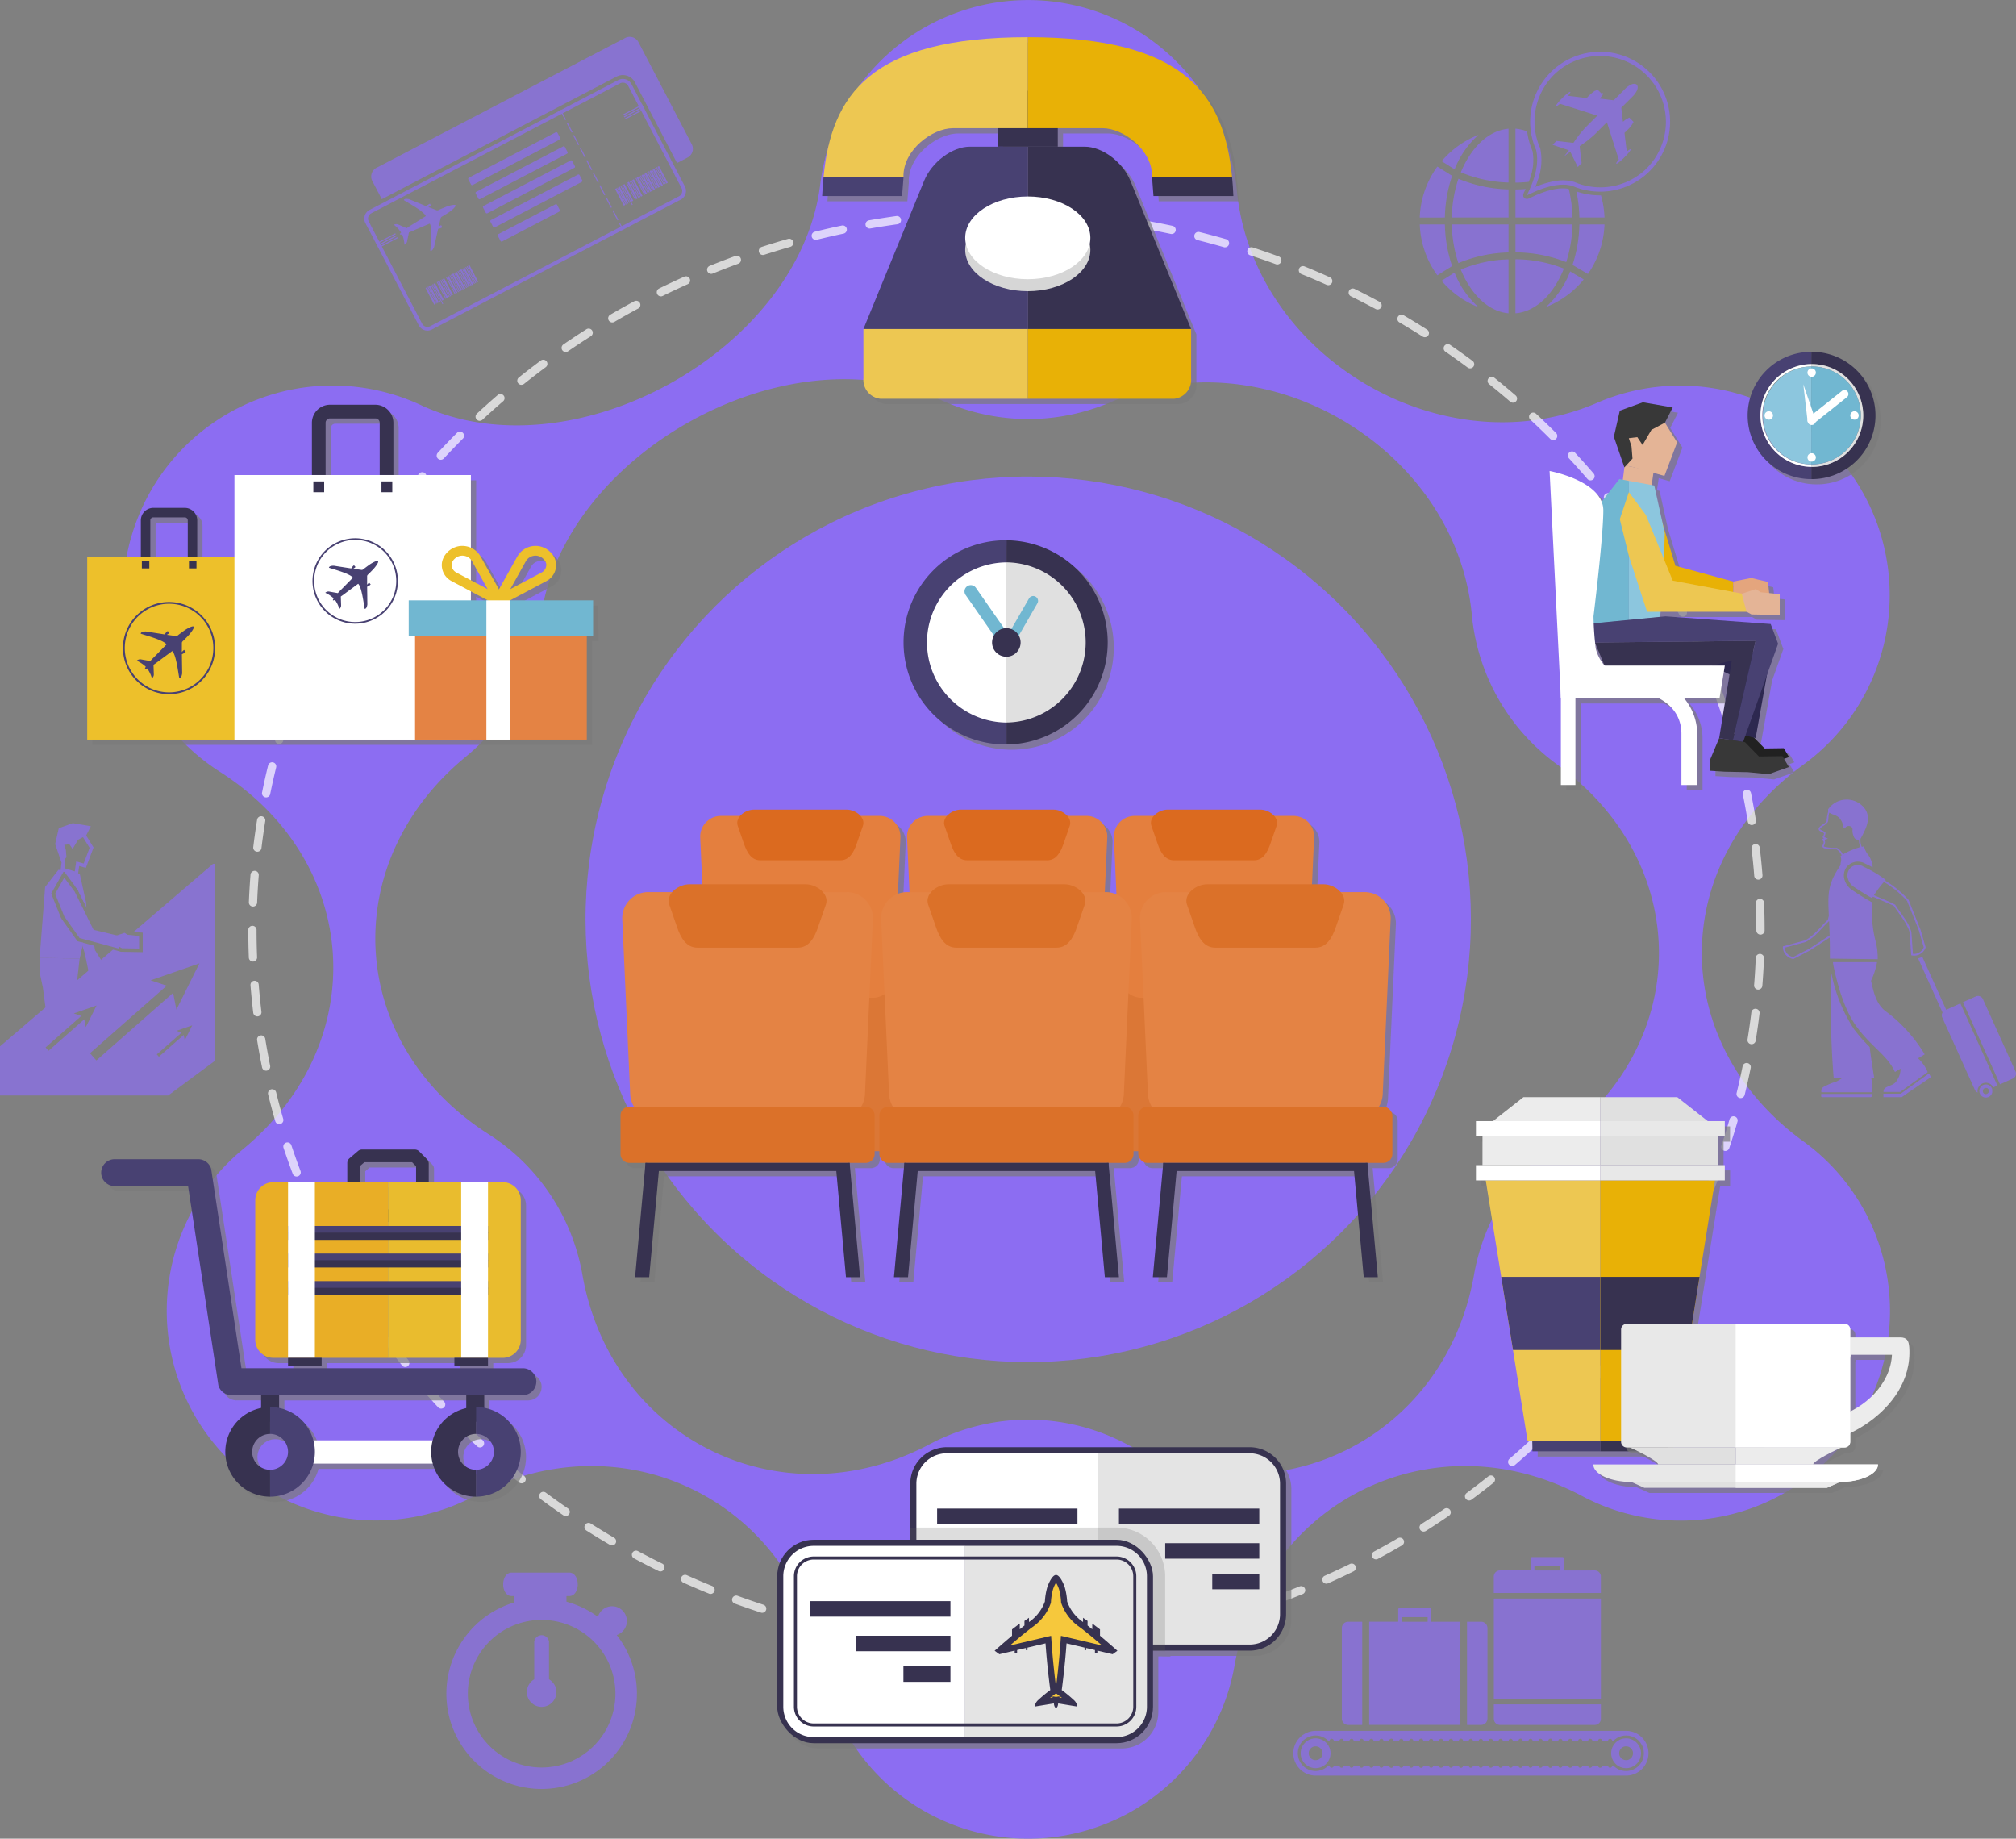 <svg xmlns="http://www.w3.org/2000/svg" width="300.491" height="274" viewBox="0 0 300.491 274">
  <rect x="0" y="0" width="300.491" height="274" fill="#808080" stroke="none"/>
  <g id="Grupo_103317" data-name="Grupo 103317" transform="translate(-1060.165 -1075)">
    <g id="Grupo_103002" data-name="Grupo 103002" transform="translate(523.911 941)">
      <g id="Grupo_103187" data-name="Grupo 103187">
        <g id="Grupo_103186" data-name="Grupo 103186">
          <circle id="Elipse_5316" data-name="Elipse 5316" cx="65.982" cy="65.982" r="65.982" transform="translate(596.201 271) rotate(-45)" fill="#8c6df2"/>
          <path id="Trazado_164213" data-name="Trazado 164213" d="M805.073,304.1h0c-20.209-14.682-20.209-41.478,0-56.16h0a31.228,31.228,0,0,0-31.023-53.8c-22.876,9.686-51.1-7.083-53.452-31.856h0a31.224,31.224,0,0,0-62.081-.811c-3.081,24.68-36.644,43.336-59.262,33.02a31.228,31.228,0,0,0-30.1,54.6c20.938,13.448,22.542,40.3,3.325,56.155A31.227,31.227,0,0,0,607.223,356.8c21.947-11.468,47.11.844,51.511,25.24a31.227,31.227,0,0,0,61.56,0c4.4-24.4,29.564-36.709,51.511-25.242a31.226,31.226,0,0,0,33.268-52.7ZM704.428,349.339a31.264,31.264,0,0,0-29.828,0c-21.947,11.467-47.11-.845-51.511-25.241a31.242,31.242,0,0,0-14.114-21.148c-20.94-13.448-22.545-40.3-3.327-56.156a31.177,31.177,0,0,0,11.168-20.361c3.081-24.679,36.642-43.335,59.26-33.021a31.285,31.285,0,0,0,26.107.355c22.876-9.688,51.105,7.082,53.453,31.855h0a31.19,31.19,0,0,0,12.731,22.314h0c20.209,14.682,20.209,41.478,0,56.16h0a31.221,31.221,0,0,0-12.427,20C751.539,348.495,726.376,360.807,704.428,349.339Z" fill="#8c6df2"/>
        </g>
        <path id="Trazado_164214" data-name="Trazado 164214" d="M686.269,380.073h-.1a.615.615,0,1,1,0-1.231h.1c1.327,0,2.666-.022,3.981-.067h.022a.616.616,0,0,1,.02,1.232C688.962,380.051,687.609,380.073,686.269,380.073Zm-4.2-.074h-.022c-1.358-.047-2.743-.118-4.116-.214a.616.616,0,0,1,.086-1.228c1.358.094,2.728.165,4.072.211a.616.616,0,0,1-.02,1.231Zm12.293-.2a.615.615,0,0,1-.041-1.229c1.347-.093,2.714-.208,4.065-.346a.616.616,0,0,1,.124,1.225c-1.364.139-2.745.256-4.106.349Zm-20.474-.368-.064,0c-1.366-.142-2.742-.31-4.091-.5a.616.616,0,1,1,.171-1.22c1.334.186,2.7.352,4.047.493a.616.616,0,0,1-.063,1.228Zm28.63-.468a.615.615,0,0,1-.084-1.225c1.341-.185,2.7-.4,4.031-.627a.616.616,0,1,1,.21,1.214c-1.348.233-2.718.446-4.072.633A.615.615,0,0,1,702.522,378.964Zm-36.748-.664a.555.555,0,0,1-.107-.01c-1.35-.236-2.712-.5-4.047-.782a.616.616,0,0,1,.255-1.2c1.322.281,2.669.541,4,.775a.616.616,0,0,1-.105,1.222Zm44.825-.737a.616.616,0,0,1-.126-1.219c1.315-.276,2.653-.582,3.977-.908a.616.616,0,0,1,.295,1.2c-1.338.33-2.69.638-4.018.917A.626.626,0,0,1,710.6,377.563Zm-52.846-.961a.641.641,0,0,1-.15-.018c-1.331-.332-2.67-.69-3.981-1.066a.615.615,0,0,1,.339-1.183c1.3.371,2.623.726,3.94,1.053a.616.616,0,0,1-.148,1.214Zm60.808-1.005a.616.616,0,0,1-.169-1.209c1.3-.37,2.613-.769,3.9-1.185a.616.616,0,0,1,.379,1.172c-1.3.421-2.63.824-3.944,1.2A.578.578,0,0,1,718.561,375.6Zm-68.691-1.254a.6.6,0,0,1-.19-.031c-1.3-.423-2.613-.875-3.9-1.343a.616.616,0,0,1,.423-1.158c1.27.464,2.567.911,3.855,1.33a.616.616,0,0,1-.191,1.2Zm76.491-1.27a.616.616,0,0,1-.211-1.2c1.272-.461,2.553-.953,3.808-1.461a.616.616,0,1,1,.462,1.142c-1.269.513-2.564,1.01-3.849,1.476A.6.6,0,0,1,726.361,373.073Zm-84.192-1.542a.611.611,0,0,1-.232-.046c-1.261-.511-2.536-1.056-3.791-1.619a.615.615,0,1,1,.5-1.123c1.242.556,2.5,1.1,3.751,1.6a.616.616,0,0,1-.231,1.187ZM733.963,370a.616.616,0,0,1-.251-1.179c1.248-.558,2.494-1.141,3.705-1.734a.615.615,0,1,1,.542,1.1c-1.223.6-2.483,1.191-3.745,1.754A.623.623,0,0,1,733.963,370Zm-99.277-1.825a.615.615,0,0,1-.271-.064c-1.229-.605-2.463-1.24-3.665-1.886a.616.616,0,0,1,.583-1.085c1.19.64,2.41,1.268,3.626,1.866a.616.616,0,0,1-.273,1.169Zm106.662-1.8a.616.616,0,0,1-.292-1.159c1.194-.64,2.395-1.311,3.569-1.995a.616.616,0,0,1,.62,1.064c-1.187.692-2.4,1.37-3.607,2.017A.609.609,0,0,1,741.348,366.38ZM627.475,364.3a.61.61,0,0,1-.31-.084c-1.186-.694-2.368-1.414-3.511-2.14a.615.615,0,1,1,.66-1.039c1.131.718,2.3,1.43,3.472,2.115a.616.616,0,0,1-.311,1.148Zm120.974-2.061a.616.616,0,0,1-.33-1.136c1.147-.725,2.295-1.482,3.414-2.248a.616.616,0,0,1,.7,1.016c-1.131.775-2.292,1.54-3.451,2.273A.618.618,0,0,1,748.449,362.238Zm-127.88-2.32a.615.615,0,0,1-.348-.108c-1.132-.776-2.258-1.58-3.348-2.389a.615.615,0,1,1,.734-.988c1.077.8,2.192,1.594,3.311,2.361a.616.616,0,0,1-.349,1.124ZM755.228,357.6a.616.616,0,0,1-.367-1.111c1.089-.806,2.179-1.644,3.239-2.49a.616.616,0,0,1,.768.963c-1.072.855-2.173,1.7-3.275,2.517A.613.613,0,0,1,755.228,357.6ZM614,355.046a.613.613,0,0,1-.384-.134c-1.071-.856-2.136-1.74-3.166-2.628a.616.616,0,1,1,.8-.933c1.019.878,2.072,1.752,3.132,2.6a.615.615,0,0,1-.386,1.1Zm147.65-2.576a.616.616,0,0,1-.4-1.082c1.029-.885,2.054-1.8,3.047-2.721a.616.616,0,0,1,.836.9c-1,.93-2.039,1.855-3.078,2.75A.617.617,0,0,1,761.647,352.47ZM607.8,349.7a.619.619,0,0,1-.42-.164c-1.005-.933-2-1.894-2.964-2.855a.616.616,0,1,1,.87-.871c.952.951,1.938,1.9,2.933,2.823a.616.616,0,0,1-.419,1.067Zm159.87-2.815a.616.616,0,0,1-.435-1.052c.963-.96,1.916-1.949,2.833-2.937a.616.616,0,0,1,.9.838c-.928,1-1.892,2-2.866,2.971A.614.614,0,0,1,767.667,346.888Zm-165.662-2.972a.615.615,0,0,1-.451-.2c-.931-1-1.855-2.036-2.746-3.07a.616.616,0,0,1,.934-.8c.881,1.023,1.794,2.045,2.714,3.036a.615.615,0,0,1-.451,1.034Zm171.249-3.042a.614.614,0,0,1-.467-1.017c.884-1.026,1.76-2.083,2.6-3.141a.616.616,0,0,1,.963.768c-.853,1.07-1.739,2.139-2.633,3.177A.615.615,0,0,1,773.254,340.874ZM596.661,337.71a.611.611,0,0,1-.481-.232c-.859-1.077-1.7-2.178-2.508-3.27a.616.616,0,0,1,.992-.731c.8,1.08,1.629,2.168,2.478,3.234a.615.615,0,0,1-.481,1Zm181.706-3.249a.615.615,0,0,1-.495-.981c.8-1.087,1.594-2.206,2.354-3.327a.616.616,0,0,1,1.02.692c-.77,1.133-1.572,2.266-2.383,3.366A.612.612,0,0,1,778.367,334.461ZM591.8,331.113a.619.619,0,0,1-.511-.27c-.766-1.129-1.524-2.291-2.251-3.454a.617.617,0,0,1,1.046-.653c.717,1.15,1.466,2.3,2.225,3.415a.616.616,0,0,1-.509.962Zm191.172-3.434a.616.616,0,0,1-.522-.942c.714-1.143,1.417-2.32,2.091-3.5a.615.615,0,0,1,1.068.611c-.68,1.191-1.392,2.381-2.113,3.538A.615.615,0,0,1,782.974,327.679ZM587.46,324.157a.616.616,0,0,1-.536-.31c-.681-1.191-1.346-2.41-1.976-3.621a.616.616,0,0,1,1.093-.568c.622,1.2,1.279,2.4,1.953,3.579a.614.614,0,0,1-.534.92Zm199.579-3.59a.617.617,0,0,1-.546-.9c.629-1.206,1.238-2.434,1.809-3.646a.616.616,0,0,1,1.115.525c-.579,1.228-1.2,2.469-1.831,3.691A.618.618,0,0,1,787.039,320.567Zm-203.367-3.685a.616.616,0,0,1-.558-.353c-.583-1.235-1.151-2.5-1.687-3.768a.616.616,0,0,1,1.135-.481c.529,1.251,1.09,2.5,1.666,3.723a.616.616,0,0,1-.556.879Zm206.86-3.718a.616.616,0,0,1-.567-.857c.531-1.252,1.04-2.522,1.513-3.774a.616.616,0,1,1,1.153.436c-.48,1.267-.995,2.552-1.532,3.819A.617.617,0,0,1,790.532,313.164Zm-210.064-3.838a.615.615,0,0,1-.576-.4c-.485-1.286-.951-2.6-1.382-3.893a.616.616,0,0,1,1.168-.389c.427,1.281.887,2.576,1.366,3.848a.616.616,0,0,1-.359.794A.635.635,0,0,1,580.468,309.326Zm212.957-3.812a.637.637,0,0,1-.2-.032.617.617,0,0,1-.389-.779c.428-1.286.836-2.594,1.21-3.891a.616.616,0,1,1,1.183.343c-.379,1.311-.791,2.636-1.225,3.938A.616.616,0,0,1,793.425,305.514Zm-215.55-3.985a.617.617,0,0,1-.591-.445c-.379-1.311-.737-2.656-1.066-4a.616.616,0,0,1,1.2-.294c.325,1.325.679,2.653,1.053,3.948a.617.617,0,0,1-.42.763A.648.648,0,0,1,577.875,301.529ZM795.7,297.64a.633.633,0,0,1-.148-.019.614.614,0,0,1-.45-.745c.324-1.322.625-2.659.893-3.975a.615.615,0,1,1,1.206.245c-.271,1.333-.574,2.686-.9,4.025A.617.617,0,0,1,795.7,297.64Zm-219.784-4.084a.615.615,0,0,1-.6-.494c-.273-1.341-.521-2.706-.739-4.057a.616.616,0,0,1,.51-.706.609.609,0,0,1,.706.51c.215,1.335.46,2.684.729,4.008a.615.615,0,0,1-.48.726A.662.662,0,0,1,575.919,293.556Zm221.421-3.949a.659.659,0,0,1-.1-.008.615.615,0,0,1-.509-.706c.217-1.342.409-2.7.57-4.034a.616.616,0,0,1,1.223.147c-.163,1.352-.357,2.726-.578,4.083A.616.616,0,0,1,797.34,289.607Zm-222.726-4.144a.616.616,0,0,1-.611-.542c-.162-1.352-.3-2.733-.41-4.1a.616.616,0,1,1,1.228-.1c.108,1.354.245,2.718.406,4.054a.617.617,0,0,1-.538.685A.642.642,0,0,1,574.614,285.463Zm223.711-3.994a.421.421,0,0,1-.05,0,.616.616,0,0,1-.565-.663c.109-1.355.192-2.724.246-4.068a.626.626,0,0,1,.64-.59.615.615,0,0,1,.591.64c-.055,1.36-.139,2.745-.249,4.116A.615.615,0,0,1,798.325,281.469Zm-224.363-4.177a.616.616,0,0,1-.615-.592c-.054-1.38-.08-2.766-.08-4.121a.615.615,0,1,1,1.231,0c0,1.338.026,2.709.08,4.074a.616.616,0,0,1-.592.639Zm224.7-4.015a.615.615,0,0,1-.615-.615v-.074c0-1.338-.026-2.678-.077-4a.614.614,0,0,1,.591-.639.621.621,0,0,1,.64.591c.051,1.338.077,2.694.077,4.032v.09A.615.615,0,0,1,798.657,273.277Zm-224.694-4.183h-.024a.616.616,0,0,1-.592-.639c.054-1.368.136-2.753.245-4.118a.624.624,0,0,1,.663-.564.615.615,0,0,1,.565.663c-.107,1.347-.189,2.716-.242,4.067A.616.616,0,0,1,573.963,269.094Zm224.375-4.007a.616.616,0,0,1-.613-.567c-.1-1.341-.241-2.7-.4-4.055a.616.616,0,0,1,1.224-.145c.162,1.366.3,2.746.406,4.1a.616.616,0,0,1-.566.663Zm-223.724-4.165a.626.626,0,0,1-.074,0,.616.616,0,0,1-.538-.685c.163-1.357.356-2.731.574-4.083a.616.616,0,0,1,1.216.2c-.215,1.337-.406,2.694-.567,4.035A.615.615,0,0,1,574.614,260.922Zm222.753-3.975a.615.615,0,0,1-.607-.518c-.215-1.34-.46-2.689-.726-4.009a.616.616,0,0,1,1.208-.244c.269,1.337.517,2.7.734,4.058a.615.615,0,0,1-.511.7A.547.547,0,0,1,797.367,256.947Zm-221.448-4.116a.65.65,0,0,1-.123-.013.615.615,0,0,1-.481-.725c.271-1.342.574-2.7.9-4.025a.616.616,0,0,1,1.2.293c-.321,1.313-.621,2.651-.89,3.976A.615.615,0,0,1,575.919,252.831Zm219.826-3.918a.617.617,0,0,1-.6-.471c-.32-1.309-.673-2.637-1.049-3.949a.616.616,0,1,1,1.184-.34c.381,1.327.738,2.672,1.061,4a.617.617,0,0,1-.6.762ZM577.869,244.87a.631.631,0,0,1-.17-.025.616.616,0,0,1-.422-.762c.375-1.3.786-2.627,1.222-3.94a.616.616,0,0,1,1.168.389c-.43,1.3-.836,2.6-1.206,3.892A.617.617,0,0,1,577.869,244.87Zm215.606-3.856a.619.619,0,0,1-.585-.423c-.429-1.295-.887-2.59-1.362-3.848a.616.616,0,0,1,1.153-.435c.48,1.274.944,2.584,1.379,3.9a.616.616,0,0,1-.391.778A.626.626,0,0,1,793.475,241.014ZM580.449,237.1a.617.617,0,0,1-.577-.833c.481-1.276.995-2.561,1.529-3.822a.616.616,0,1,1,1.134.481c-.527,1.245-1.035,2.515-1.51,3.775A.615.615,0,0,1,580.449,237.1Zm210.133-3.771a.617.617,0,0,1-.568-.376c-.527-1.248-1.087-2.5-1.663-3.725a.616.616,0,1,1,1.115-.525c.582,1.239,1.149,2.507,1.683,3.769a.617.617,0,0,1-.567.857Zm-206.946-3.765a.617.617,0,0,1-.556-.879c.584-1.239,1.2-2.481,1.827-3.691a.616.616,0,0,1,1.093.568c-.622,1.2-1.229,2.423-1.806,3.648A.616.616,0,0,1,583.636,229.564Zm203.453-3.66a.617.617,0,0,1-.547-.332c-.627-1.208-1.283-2.412-1.95-3.581a.616.616,0,0,1,1.07-.611c.675,1.183,1.338,2.4,1.973,3.624a.616.616,0,0,1-.546.9ZM587.412,222.3a.616.616,0,0,1-.534-.921c.679-1.189,1.389-2.38,2.112-3.539a.616.616,0,1,1,1.045.651c-.715,1.146-1.416,2.323-2.087,3.5A.616.616,0,0,1,587.412,222.3Zm195.615-3.518a.614.614,0,0,1-.523-.29c-.715-1.146-1.462-2.3-2.222-3.417a.616.616,0,0,1,1.019-.691c.769,1.135,1.525,2.3,2.248,3.457a.615.615,0,0,1-.522.941Zm-191.281-3.438a.615.615,0,0,1-.508-.961c.766-1.13,1.566-2.263,2.379-3.368a.616.616,0,0,1,.992.729c-.8,1.093-1.6,2.214-2.352,3.33A.617.617,0,0,1,591.746,215.341Zm186.682-3.347a.611.611,0,0,1-.5-.251c-.792-1.076-1.625-2.165-2.476-3.235a.616.616,0,1,1,.964-.766c.86,1.082,1.7,2.183,2.5,3.272a.615.615,0,0,1-.495.98Zm-181.822-3.26a.616.616,0,0,1-.482-1c.852-1.069,1.736-2.139,2.63-3.179a.616.616,0,0,1,.934.8c-.883,1.028-1.758,2.086-2.6,3.143A.614.614,0,0,1,596.606,208.734Zm176.721-3.15a.612.612,0,0,1-.467-.214c-.88-1.024-1.793-2.045-2.712-3.037a.616.616,0,1,1,.9-.838c.93,1,1.854,2.037,2.743,3.072a.615.615,0,0,1-.065.868A.607.607,0,0,1,773.327,205.584Zm-171.372-3.071a.616.616,0,0,1-.451-1.035c.923-.995,1.886-2,2.862-2.972a.616.616,0,1,1,.872.87c-.966.965-1.918,1.955-2.832,2.94A.612.612,0,0,1,601.955,202.513Zm165.8-2.935a.614.614,0,0,1-.436-.18c-.958-.958-1.943-1.909-2.929-2.826a.616.616,0,1,1,.838-.9c1,.927,1.994,1.888,2.963,2.858a.615.615,0,0,1-.436,1.05Zm-160-2.872a.615.615,0,0,1-.419-1.066c1-.931,2.039-1.858,3.077-2.753a.616.616,0,1,1,.8.933c-1.027.886-2.05,1.8-3.043,2.722A.615.615,0,0,1,607.758,196.706Zm154.005-2.7a.616.616,0,0,1-.4-.149c-1.013-.874-2.066-1.75-3.129-2.6a.616.616,0,1,1,.77-.961c1.075.861,2.139,1.746,3.164,2.631a.615.615,0,0,1-.4,1.081Zm-147.784-2.661a.616.616,0,0,1-.386-1.1c1.071-.856,2.172-1.7,3.273-2.521a.616.616,0,0,1,.734.99c-1.089.808-2.179,1.647-3.237,2.493A.614.614,0,0,1,613.979,191.345Zm141.4-2.455a.611.611,0,0,1-.366-.121c-1.077-.8-2.189-1.6-3.31-2.366a.616.616,0,1,1,.7-1.014c1.132.779,2.257,1.583,3.345,2.391a.616.616,0,0,1-.368,1.11Zm-134.8-2.438a.616.616,0,0,1-.35-1.123c1.126-.773,2.286-1.539,3.449-2.276a.616.616,0,0,1,.66,1.04c-1.151.729-2.3,1.486-3.412,2.251A.612.612,0,0,1,620.579,186.452Zm128.056-2.2a.61.61,0,0,1-.329-.1c-1.145-.727-2.313-1.44-3.472-2.119a.616.616,0,0,1,.624-1.062c1.171.686,2.351,1.407,3.508,2.142a.615.615,0,0,1-.331,1.135ZM627.52,182.05a.615.615,0,0,1-.312-1.147c1.185-.692,2.4-1.372,3.607-2.02a.616.616,0,0,1,.582,1.085c-1.2.642-2.4,1.314-3.567,2A.624.624,0,0,1,627.52,182.05Zm114.061-1.928a.621.621,0,0,1-.292-.074c-1.2-.648-2.421-1.277-3.623-1.868a.616.616,0,1,1,.544-1.1c1.215.6,2.448,1.234,3.664,1.889a.616.616,0,0,1-.293,1.158Zm-106.817-1.959a.616.616,0,0,1-.272-1.169c1.235-.606,2.494-1.2,3.743-1.756a.615.615,0,1,1,.5,1.123c-1.235.554-2.482,1.138-3.7,1.738A.612.612,0,0,1,634.764,178.163Zm99.464-1.668a.628.628,0,0,1-.252-.054c-1.237-.556-2.5-1.1-3.749-1.6a.616.616,0,1,1,.465-1.141c1.263.514,2.538,1.06,3.789,1.622a.616.616,0,0,1-.253,1.178Zm-91.97-1.686a.617.617,0,0,1-.231-1.188c1.268-.512,2.563-1.01,3.848-1.479a.616.616,0,0,1,.422,1.158c-1.272.463-2.553.955-3.808,1.464A.624.624,0,0,1,642.258,174.809Zm84.377-1.4a.605.605,0,0,1-.212-.038c-1.284-.47-2.58-.919-3.853-1.333a.616.616,0,0,1,.381-1.171c1.287.419,2.6.872,3.9,1.348a.616.616,0,0,1-.212,1.194ZM649.964,172a.616.616,0,0,1-.189-1.2c1.31-.425,2.636-.829,3.941-1.2a.616.616,0,1,1,.338,1.185c-1.291.369-2.6.769-3.9,1.188A.6.6,0,0,1,649.964,172Zm68.877-1.141a.6.6,0,0,1-.171-.025c-1.308-.376-2.633-.731-3.938-1.056a.616.616,0,1,1,.3-1.2c1.319.328,2.659.687,3.981,1.068a.616.616,0,0,1-.17,1.208Zm-60.995-1.111a.616.616,0,0,1-.147-1.214c1.328-.329,2.68-.638,4.018-.92a.616.616,0,1,1,.253,1.205c-1.323.279-2.66.585-3.975.911A.639.639,0,0,1,657.846,169.749Zm53.04-.875a.627.627,0,0,1-.129-.013c-1.334-.284-2.681-.545-4-.778a.615.615,0,0,1,.214-1.212c1.337.234,2.7.5,4.046.785a.616.616,0,0,1-.127,1.218Zm-45.016-.816a.616.616,0,0,1-.1-1.222c1.342-.235,2.712-.449,4.071-.637a.616.616,0,1,1,.169,1.22c-1.345.186-2.7.4-4.029.63A.548.548,0,0,1,665.87,168.058Zm36.941-.606a.634.634,0,0,1-.086-.006c-1.34-.189-2.7-.355-4.047-.5a.615.615,0,0,1,.128-1.224c1.36.142,2.736.31,4.091.5a.616.616,0,0,1-.086,1.226Zm-28.82-.519a.616.616,0,0,1-.062-1.228c1.368-.142,2.75-.261,4.1-.353a.615.615,0,0,1,.085,1.228c-1.342.092-2.709.21-4.064.35Q674.023,166.933,673.991,166.933Zm20.667-.338a.332.332,0,0,1-.044,0c-1.345-.093-2.715-.166-4.073-.214a.616.616,0,0,1-.593-.638.625.625,0,0,1,.638-.594c1.37.05,2.755.123,4.114.218a.616.616,0,0,1-.042,1.23Zm-12.489-.224a.616.616,0,0,1-.02-1.231c1.361-.046,2.747-.069,4.12-.069h.2a.616.616,0,0,1,0,1.231h-.2c-1.359,0-2.731.023-4.078.069Z" fill="#fff" opacity="0.7"/>
      </g>
      <g id="Grupo_103275" data-name="Grupo 103275">
        <g id="Grupo_103193" data-name="Grupo 103193">
          <g id="Grupo_103191" data-name="Grupo 103191" opacity="0.7">
            <path id="Trazado_164215" data-name="Trazado 164215" d="M547.373,283.556l.086-.938.664-5.745-2.745-.073-3.215-.085-.009,2.144.487,2.286.366,2.783.985,2.556.059.624a5.075,5.075,0,0,1,2.287-1.6A2.054,2.054,0,0,1,547.373,283.556Z" fill="#8c6df2"/>
            <path id="Trazado_164216" data-name="Trazado 164216" d="M550.429,275.608l.879,1.415.051.451.137,1.088-1.892.947-.695-3.356Z" fill="#8c6df2"/>
            <g id="Grupo_103188" data-name="Grupo 103188">
              <path id="Trazado_164217" data-name="Trazado 164217" d="M546,258.239l2.525.357,1.084,1.751-.883,2.336-.522-.147-.588-.167-.087.6-.128.889-1.539-.479.118-.941.013-.1-.027-.1-.639-2.422.673-1.578Zm-.331-.587-.905,2.124.686,2.6h0l-.174,1.384,2.564.8.218-1.51.994.282,1.15-3.041-1.355-2.188-3.178-.45Z" fill="#8c6df2"/>
            </g>
            <path id="Trazado_164218" data-name="Trazado 164218" d="M549.8,257.13l-2.7-.466-2.088.758-.539,2.359.953,2.776.734-.8-.089-1.105-.241-.741.767-.1.48.71.8-1.372,1.219-.646Z" fill="#8c6df2"/>
            <path id="Trazado_164219" data-name="Trazado 164219" d="M547.375,266.864l2.827,5.7,4.174,1-.455,1.781-5.8-1.553-2.291-3.232-1.358-3.362,1.358-2.408Z" fill="#8c6df2"/>
            <g id="Grupo_103189" data-name="Grupo 103189">
              <path id="Trazado_164220" data-name="Trazado 164220" d="M547.833,266.583l1.347,2.716-.843-3.68-.988.315Z" fill="#8c6df2"/>
              <path id="Trazado_164221" data-name="Trazado 164221" d="M548.376,274.418l.769,2.455,1.283-1.265-.124-.674Z" fill="#8c6df2"/>
            </g>
            <path id="Trazado_164222" data-name="Trazado 164222" d="M547.8,274.263l-2.438-3.441-1.477-3.658,1.887-3.347,2.063,2.766,1.236,2.492.018-.559-.952-4.322-2.3-.42-.864-.157-1.989,2.55-.823,10.569,3.224.064,2.745.073.547-2.376Z" fill="#8c6df2"/>
            <path id="Trazado_164223" data-name="Trazado 164223" d="M553.549,273.437l1.267-.428.455.289,1.719.174v1.878l-2.558-.043-.449-.247Z" fill="#8c6df2"/>
            <g id="Grupo_103190" data-name="Grupo 103190">
              <path id="Trazado_164224" data-name="Trazado 164224" d="M568.005,262.733l-11.814,10.121,1.333.135v2.9l-3.234-.053-1.2-.328-16.837,14.423v7.318h25.067l7-5.191V262.733Zm-19.187,23.162-5.33,4.692-.442-.5,5.331-4.692-1.122-.376,3.39-1.176-1.6,3.215Zm14.978,3.127-.16-.8-3.7,3.252-.306-.347,3.7-3.253-.778-.261,2.35-.815Zm-1.249-4.57-.494-2.491-11.434,10.065-.947-1.075,11.434-10.065-2.406-.8,7.271-2.522Z" fill="#8c6df2"/>
            </g>
          </g>
          <path id="Trazado_164225" data-name="Trazado 164225" d="M836.274,294.729l-1.91.86-5.521-12.24,1.912-.861a.8.8,0,0,1,1.057.4l4.863,10.782a.8.8,0,0,1-.4,1.059ZM808.733,254.6a.823.823,0,0,0,.042.27,7.1,7.1,0,0,0-.267,1.524c-.363.494-1.072.643-1.176,1.1-.034.415.474.375.8.7a1.123,1.123,0,0,1-.207.525c-.006.1.068.162.218.218-.152.011-.274.1-.284.186-.016.108.234.2.22.375a.967.967,0,0,1-.146.441.323.323,0,0,0,.268.469,6.807,6.807,0,0,0,1.8.162,1.987,1.987,0,0,1,.758.889,2.026,2.026,0,0,0-.171.134c.225.641,0,.77,0,1.334-1.9,2.833-1.9,4.089-1.74,7.552-.053.222-.1.422-.153.591-.885.823-2.075,2.392-3.392,3.062l-3.308.9a1.819,1.819,0,0,0,1.574,1.879l2.453-1.275,2.955-1.923c.024.924.038,1.961.03,3.14l7.127.09a10.082,10.082,0,0,0-.358-2.85,17.817,17.817,0,0,1-.46-5.606l-.31-.176c-.886-.5-1.769-1.056-2.61-1.63a2.852,2.852,0,0,1-1.272-1.824,2.124,2.124,0,0,1,.491-1.794,2.171,2.171,0,0,1,2.611-.388c.392.184.781.378,1.161.586a3.591,3.591,0,0,0-.8-2.033,2.9,2.9,0,0,1-.481-1.1c-.116.017-.235.039-.358.066a2.6,2.6,0,0,1-.182-1.184c.839-1.531,1.587-3,.727-4.393a3.376,3.376,0,0,0-5.556-.01Zm5.267,8.55a18.16,18.16,0,0,1,3.346,1.993l-.1.093a15.251,15.251,0,0,1,3.5,2.89l1.761,4.4h0l.77,2.655a1.82,1.82,0,0,1-2.15,1.177l-.235-3.42c-.4-1.422-1.705-2.9-2.339-3.925-.686-.355-1.919-.86-3.129-1.394-.053.076-.1.148-.153.215-.637-.361-1.486-.881-2.249-1.387-.138-.082-.266-.162-.38-.24a2.176,2.176,0,0,1-.952-1.286A1.546,1.546,0,0,1,814,263.145Zm3.061,2.278a15.153,15.153,0,0,1,3.452,2.835l1.741,4.355.738,2.545a1.565,1.565,0,0,1-1.614.978l-.223-3.244-.008-.027c-.427-1.518-1.56-2.68-2.37-3.992l-.037-.063-.067-.034c-.979-.507-2.072-.929-3.086-1.375l-.011-.005a15.886,15.886,0,0,1,1.485-1.973Zm-3.527-5.191a10.538,10.538,0,0,0-2.592,1.1,2.215,2.215,0,0,0-.842-.96l-.05-.026-.057,0a6.686,6.686,0,0,1-1.749-.158c-.106-.023-.166-.066-.117-.174a1.153,1.153,0,0,0,.163-.515.4.4,0,0,0-.163-.355.125.125,0,0,1,.031-.005l.557-.159-.5-.255-.039-.016a1.365,1.365,0,0,0,.165-.5l.014-.105-.075-.075a1.536,1.536,0,0,0-.476-.3.769.769,0,0,1-.244-.146.115.115,0,0,1-.017-.068.223.223,0,0,1,.017-.043,1.263,1.263,0,0,1,.436-.38,2.476,2.476,0,0,0,.685-.579l.023-.033.011-.039a3.059,3.059,0,0,0,.084-.638,2.6,2.6,0,0,1,.119-.722c.493.463,1.824.182,2.134,2.334l.2.035c.188-.562,1.224-.462,1.121.226a2.249,2.249,0,0,0,.3,1.2.661.661,0,0,0,.669.241,2.832,2.832,0,0,0,.175,1.067l.018.048Zm-4.648,11.013c.03.639.06,1.347.084,2.143l-3.08,2.005-2.352,1.222a1.566,1.566,0,0,1-1.275-1.393l3.137-.852.025-.013c1.406-.716,2.324-2.054,3.452-3.1l.009-.008Zm.576,6.128.054.457c.674,3.155,1.678,6.739,3.52,9.224,2.239,3.022,4.56,4.233,5.666,6.689l.846-.5a3.27,3.27,0,0,1-.758,2.034c-.447.5-1.221.523-1.639.949a.669.669,0,0,0-.15.491h2.485l4.1-2.952a6.017,6.017,0,0,0-1.439-2.061l.987-.586a22.252,22.252,0,0,0-5.646-6.3c-1.519-1.023-1.942-2.836-2.351-4.665a11.669,11.669,0,0,0,.9-2.777Zm-1.755,19.641v.343a.135.135,0,0,0,.129.135h7.256a.136.136,0,0,0,.136-.135c0-.124.013-.243.019-.343Zm7.518-.249h-7.479a.716.716,0,0,1,.4-.84,10.44,10.44,0,0,1,1.9-.785l.879-.532h-1.358a133.775,133.775,0,0,1-.334-15.589,23.114,23.114,0,0,0,3.373,8.352,23.841,23.841,0,0,0,2.328,2.648c.185,1.535.424,3.064.676,4.589h-.463a4.977,4.977,0,0,1,.071,2.152l.005.005Zm1.751.217h2.552l.078-.026,4.167-3c.065.092.134.268.24.439a.135.135,0,0,1-.044.186l-3.325,2.262-.938.654-2.719,0-.011-.514Zm14.929.51a.974.974,0,0,0,1.256-.567l.01-.023.007-.024.007-.024.007-.024.007-.024.005-.024,0-.023.005-.025,0-.024,0-.024v-.024h0l0-.023v-.1l0-.024h0v-.047l0-.023h0l0-.023-.005-.024,0-.023-.005-.023-.006-.022-.007-.023,0-.022h0l-.007-.023-.007-.022h0l-.008-.021-.01-.022-.008-.022-.01-.021h0l-.011-.021-.011-.021-.011-.02-.011-.02h0l-.013-.02-.012-.02-.014-.019-.014-.019h0l-.014-.019-.015-.018h0l-.016-.018-.015-.018-.017-.017-.015-.017h0l-.018-.017-.017-.016-.018-.015-.018-.016-.018-.015-.019-.015-.02-.014-.021-.013-.019-.014-.021-.013-.021-.012-.022-.012-.022-.011-.023-.01-.022-.011-.022-.01-.024-.009a.975.975,0,1,0-.69,1.824Zm.178-.473a.47.47,0,0,1,.333-.878l.011,0,.011.005.011.005.011.005.01.006.011.005.01.006.01.006.009.007.01.006.01.007.008.007.01.007.01.008.008.008.007.007.008.008h0l.009.008.008.009.007.008.007.009h0l.008.009.006.009h0l.007.009.007.009.005.01.007.009h0l.006.01.005.01,0,.01.006.01h0l0,.01.006.01,0,.011,0,.01h0l0,.011,0,.011h0l0,.011,0,.01,0,.011,0,.011,0,.011v.012l0,.011h0v.023l0,.011h0v.057l0,.012h0v.023l0,.011v.012l0,.012,0,.011,0,.012,0,.011,0,.012-.005.011,0,.011a.469.469,0,0,1-.6.273Zm1.277-.977.613-.276-5.519-12.241-2.11.951-3.569-7.915a2.212,2.212,0,0,1-.623.245l3.643,8.076a.8.8,0,0,0-.043.74l4.861,10.781a.788.788,0,0,0,.425.41,1.218,1.218,0,0,1,.058-.67,1.236,1.236,0,0,1,1.594-.716l.029.012.028.012.029.013.029.014.027.014.027.015.028.016.025.016.027.017.025.017.025.018.023.019.024.019.024.019.022.021.022.02.021.021.022.022.018.021.021.023.02.023.018.023.018.025.016.023.017.025.017.024.015.025.015.027.014.025.014.026Z" fill="#8c6df2" fill-rule="evenodd" opacity="0.7"/>
          <g id="Grupo_103192" data-name="Grupo 103192" opacity="0.7">
            <path id="Trazado_164226" data-name="Trazado 164226" d="M592.366,159.008l37.078-19.357a1.463,1.463,0,0,1,1.969.618l7.953,15.233a1.465,1.465,0,0,1-.618,1.969l-1.581.826-6.276-12.02a2.035,2.035,0,0,0-2.74-.86l-34.989,18.268-1.413-2.708A1.463,1.463,0,0,1,592.366,159.008Z" fill="#8c6df2" fill-rule="evenodd"/>
            <path id="Trazado_164227" data-name="Trazado 164227" d="M591.338,165.282l37.078-19.358a1.461,1.461,0,0,1,1.968.618l7.954,15.233a1.465,1.465,0,0,1-.618,1.969L600.642,183.1a1.462,1.462,0,0,1-1.968-.618L590.72,167.25a1.463,1.463,0,0,1,.618-1.968Zm.26.5a.9.9,0,0,0-.381,1.212l7.953,15.234a.9.9,0,0,0,1.213.38l37.077-19.358a.9.9,0,0,0,.381-1.212L629.888,146.8a.9.9,0,0,0-1.213-.38Z" fill="#8c6df2" fill-rule="evenodd"/>
            <path id="Trazado_164228" data-name="Trazado 164228" d="M595.87,168.922c.037.044.157.042.326.01a4.7,4.7,0,0,1,.338,1.538.7.7,0,0,0,.408-.541l.264-1.3c.482-.172.843-.348,1.023-.424l2.081-.883c.426.636.117,3.218.081,4.054.253.074.462-.3.569-.577l.224-1.008.062-.277.316-1.421a1.594,1.594,0,0,0,.485-.143l.139-.072-.171-.328-.139.072a1.624,1.624,0,0,0-.248.174l.3-1.244c.024-.189.176-.263.364-.363l.022-.012.744-.469c.359-.228,1.185-.872,1.1-1.107-.142-.209-1.142.1-1.535.267l-.81.341-.022.011c-.191.1-.338.179-.506.092l-1.194-.464a1.622,1.622,0,0,0,.284-.1l.139-.073-.171-.327-.139.073a1.612,1.612,0,0,0-.4.315l-1.346-.552-.262-.108-.956-.392c-.286-.069-.714-.113-.8.138.706.447,3,1.669,3.28,2.382l-1.914,1.2c-.166.1-.517.3-.933.6l-1.221-.53a.713.713,0,0,0-.678.026,4.674,4.674,0,0,1,1.07,1.157C595.926,168.769,595.855,168.867,595.87,168.922Z" fill="#8c6df2" fill-rule="evenodd"/>
            <rect id="Rectángulo_26220" data-name="Rectángulo 26220" width="3.242" height="0.162" transform="translate(592.446 170.556) rotate(-27.571)" fill="#8c6df2"/>
            <rect id="Rectángulo_26221" data-name="Rectángulo 26221" width="3.242" height="0.162" transform="translate(592.296 170.268) rotate(-27.56)" fill="#8c6df2"/>
            <rect id="Rectángulo_26222" data-name="Rectángulo 26222" width="3.242" height="0.162" transform="matrix(0.886, -0.463, 0.463, 0.886, 592.596, 170.843)" fill="#8c6df2"/>
            <rect id="Rectángulo_26223" data-name="Rectángulo 26223" width="3.242" height="0.162" transform="translate(629.236 151.348) rotate(-27.571)" fill="#8c6df2"/>
            <rect id="Rectángulo_26224" data-name="Rectángulo 26224" width="3.242" height="0.162" transform="translate(629.086 151.06) rotate(-27.574)" fill="#8c6df2"/>
            <rect id="Rectángulo_26225" data-name="Rectángulo 26225" width="3.242" height="0.162" transform="translate(629.386 151.635) rotate(-27.568)" fill="#8c6df2"/>
            <path id="Trazado_164229" data-name="Trazado 164229" d="M621.6,153.687l-.144.075-.75-1.436.144-.075Z" fill="#8c6df2" fill-rule="evenodd"/>
            <path id="Trazado_164230" data-name="Trazado 164230" d="M622.576,155.555l-.144.075-.75-1.437.144-.075Z" fill="#8c6df2" fill-rule="evenodd"/>
            <rect id="Rectángulo_26226" data-name="Rectángulo 26226" width="0.162" height="1.621" transform="translate(622.657 156.062) rotate(-27.612)" fill="#8c6df2"/>
            <path id="Trazado_164231" data-name="Trazado 164231" d="M624.527,159.291l-.144.075-.75-1.438.144-.075Z" fill="#8c6df2" fill-rule="evenodd"/>
            <rect id="Rectángulo_26227" data-name="Rectángulo 26227" width="0.162" height="1.62" transform="matrix(0.888, -0.46, 0.46, 0.888, 624.61, 159.796)" fill="#8c6df2"/>
            <path id="Trazado_164232" data-name="Trazado 164232" d="M626.477,163.027l-.144.075-.75-1.437.144-.075Z" fill="#8c6df2" fill-rule="evenodd"/>
            <rect id="Rectángulo_26228" data-name="Rectángulo 26228" width="0.162" height="1.621" transform="translate(626.559 163.532) rotate(-27.505)" fill="#8c6df2"/>
            <rect id="Rectángulo_26229" data-name="Rectángulo 26229" width="0.162" height="1.621" transform="translate(627.533 165.401) rotate(-27.612)" fill="#8c6df2"/>
            <path id="Trazado_164233" data-name="Trazado 164233" d="M629.036,168.278l-.527-1.01.144-.075.527,1.009Z" fill="#8c6df2" fill-rule="evenodd"/>
            <path id="Trazado_164234" data-name="Trazado 164234" d="M620.626,151.819l-.144.075-.75-1.436.144-.075Z" fill="#8c6df2" fill-rule="evenodd"/>
            <rect id="Rectángulo_26230" data-name="Rectángulo 26230" width="14.992" height="1.228" rx="0.178" transform="matrix(0.886, -0.463, 0.463, 0.886, 605.976, 160.566)" fill="#8c6df2"/>
            <path id="Rectángulo_26231" data-name="Rectángulo 26231" d="M.179,0H14.814a.178.178,0,0,1,.178.178V1.05a.178.178,0,0,1-.178.178H.178A.178.178,0,0,1,0,1.05V.179A.179.179,0,0,1,.179,0Z" transform="translate(607.074 162.669) rotate(-27.569)" fill="#8c6df2"/>
            <path id="Rectángulo_26232" data-name="Rectángulo 26232" d="M.178,0H14.815a.177.177,0,0,1,.177.177V1.05a.178.178,0,0,1-.178.178H.178A.178.178,0,0,1,0,1.05V.178A.178.178,0,0,1,.178,0Z" transform="translate(608.172 164.772) rotate(-27.568)" fill="#8c6df2"/>
            <path id="Rectángulo_26233" data-name="Rectángulo 26233" d="M.179,0H14.814a.178.178,0,0,1,.178.178V1.05a.178.178,0,0,1-.178.178H.179A.179.179,0,0,1,0,1.05V.179A.179.179,0,0,1,.179,0Z" transform="translate(609.27 166.875) rotate(-27.569)" fill="#8c6df2"/>
            <path id="Rectángulo_26234" data-name="Rectángulo 26234" d="M.179,0H9.792A.178.178,0,0,1,9.97.178V1.05a.178.178,0,0,1-.178.178H.178A.178.178,0,0,1,0,1.05V.179A.179.179,0,0,1,.179,0Z" transform="translate(610.368 168.977) rotate(-27.565)" fill="#8c6df2"/>
            <rect id="Rectángulo_26235" data-name="Rectángulo 26235" width="0.259" height="2.805" transform="translate(599.681 176.925) rotate(-27.612)" fill="#8c6df2"/>
            <path id="Trazado_164235" data-name="Trazado 164235" d="M600.141,176.685l.23-.12,1.3,2.487-.23.119Z" fill="#8c6df2" fill-rule="evenodd"/>
            <rect id="Rectángulo_26236" data-name="Rectángulo 26236" width="0.259" height="2.806" transform="translate(601.519 175.965) rotate(-27.595)" fill="#8c6df2"/>
            <path id="Trazado_164236" data-name="Trazado 164236" d="M602.9,175.245l.23-.119,1.3,2.487-.229.119Z" fill="#8c6df2" fill-rule="evenodd"/>
            <rect id="Rectángulo_26237" data-name="Rectángulo 26237" width="0.259" height="2.805" transform="translate(604.098 174.619) rotate(-27.612)" fill="#8c6df2"/>
            <rect id="Rectángulo_26238" data-name="Rectángulo 26238" width="0.13" height="2.805" transform="matrix(0.886, -0.465, 0.465, 0.886, 600.477, 176.51)" fill="#8c6df2"/>
            <rect id="Rectángulo_26239" data-name="Rectángulo 26239" width="0.13" height="2.805" transform="matrix(0.887, -0.462, 0.462, 0.887, 601.858, 175.788)" fill="#8c6df2"/>
            <rect id="Rectángulo_26240" data-name="Rectángulo 26240" width="0.129" height="2.805" transform="matrix(0.887, -0.462, 0.462, 0.887, 603.237, 175.069)" fill="#8c6df2"/>
            <path id="Trazado_164237" data-name="Trazado 164237" d="M604.436,174.442l.115-.06,1.3,2.487-.115.061Z" fill="#8c6df2" fill-rule="evenodd"/>
            <rect id="Rectángulo_26241" data-name="Rectángulo 26241" width="0.259" height="2.805" transform="translate(600.862 176.309) rotate(-27.612)" fill="#8c6df2"/>
            <rect id="Rectángulo_26242" data-name="Rectángulo 26242" width="0.259" height="2.805" transform="translate(602.24 175.589) rotate(-27.641)" fill="#8c6df2"/>
            <rect id="Rectángulo_26243" data-name="Rectángulo 26243" width="0.259" height="2.805" transform="translate(603.62 174.868) rotate(-27.53)" fill="#8c6df2"/>
            <path id="Trazado_164238" data-name="Trazado 164238" d="M604.82,174.242l.229-.12,1.3,2.487-.23.119Z" fill="#8c6df2" fill-rule="evenodd"/>
            <path id="Trazado_164239" data-name="Trazado 164239" d="M600.673,176.407l.115-.06,1.527,2.925-.115.06Z" fill="#8c6df2" fill-rule="evenodd"/>
            <path id="Trazado_164240" data-name="Trazado 164240" d="M602.052,175.687l.115-.06,1.3,2.487-.115.06Z" fill="#8c6df2" fill-rule="evenodd"/>
            <rect id="Rectángulo_26244" data-name="Rectángulo 26244" width="0.129" height="2.805" transform="translate(603.43 174.967) rotate(-27.548)" fill="#8c6df2"/>
            <path id="Trazado_164241" data-name="Trazado 164241" d="M604.63,174.341l.115-.06,1.3,2.487-.115.06Z" fill="#8c6df2" fill-rule="evenodd"/>
            <path id="Trazado_164242" data-name="Trazado 164242" d="M599.975,176.771l.115-.06,1.3,2.487-.115.06Z" fill="#8c6df2" fill-rule="evenodd"/>
            <rect id="Rectángulo_26245" data-name="Rectángulo 26245" width="0.129" height="2.805" transform="translate(601.353 176.052) rotate(-27.575)" fill="#8c6df2"/>
            <rect id="Rectángulo_26246" data-name="Rectángulo 26246" width="0.129" height="2.805" transform="translate(602.731 175.332) rotate(-27.572)" fill="#8c6df2"/>
            <rect id="Rectángulo_26247" data-name="Rectángulo 26247" width="0.129" height="2.805" transform="matrix(0.888, -0.461, 0.461, 0.888, 603.935, 174.704)" fill="#8c6df2"/>
            <rect id="Rectángulo_26248" data-name="Rectángulo 26248" width="0.259" height="2.805" transform="translate(605.286 173.999) rotate(-27.459)" fill="#8c6df2"/>
            <path id="Trazado_164243" data-name="Trazado 164243" d="M605.621,173.824l.115-.06,1.3,2.487-.115.06Z" fill="#8c6df2" fill-rule="evenodd"/>
            <rect id="Rectángulo_26249" data-name="Rectángulo 26249" width="0.259" height="2.805" transform="translate(606.006 173.623) rotate(-27.532)" fill="#8c6df2"/>
            <path id="Trazado_164244" data-name="Trazado 164244" d="M605.816,173.722l.115-.061,1.3,2.487-.115.06Z" fill="#8c6df2" fill-rule="evenodd"/>
            <rect id="Rectángulo_26250" data-name="Rectángulo 26250" width="0.129" height="2.806" transform="translate(605.119 174.085) rotate(-27.488)" fill="#8c6df2"/>
            <rect id="Rectángulo_26251" data-name="Rectángulo 26251" width="0.259" height="2.805" transform="translate(627.933 162.165) rotate(-27.597)" fill="#8c6df2"/>
            <path id="Trazado_164245" data-name="Trazado 164245" d="M628.393,161.925l.23-.119,1.3,2.487-.23.119Z" fill="#8c6df2" fill-rule="evenodd"/>
            <rect id="Rectángulo_26252" data-name="Rectángulo 26252" width="0.259" height="2.806" transform="translate(629.772 161.204) rotate(-27.501)" fill="#8c6df2"/>
            <rect id="Rectángulo_26253" data-name="Rectángulo 26253" width="0.259" height="2.806" transform="translate(631.15 160.486) rotate(-27.53)" fill="#8c6df2"/>
            <rect id="Rectángulo_26254" data-name="Rectángulo 26254" width="0.259" height="2.805" transform="translate(632.349 159.86) rotate(-27.612)" fill="#8c6df2"/>
            <path id="Trazado_164246" data-name="Trazado 164246" d="M628.731,161.748l.115-.06,1.3,2.487-.115.06Z" fill="#8c6df2" fill-rule="evenodd"/>
            <path id="Trazado_164247" data-name="Trazado 164247" d="M630.109,161.029l.115-.06,1.3,2.487-.115.06Z" fill="#8c6df2" fill-rule="evenodd"/>
            <path id="Trazado_164248" data-name="Trazado 164248" d="M631.487,160.31l.115-.06,1.3,2.487-.115.06Z" fill="#8c6df2" fill-rule="evenodd"/>
            <rect id="Rectángulo_26255" data-name="Rectángulo 26255" width="0.129" height="2.805" transform="translate(632.689 159.682) rotate(-27.488)" fill="#8c6df2"/>
            <rect id="Rectángulo_26256" data-name="Rectángulo 26256" width="0.259" height="2.805" transform="translate(629.114 161.548) rotate(-27.612)" fill="#8c6df2"/>
            <rect id="Rectángulo_26257" data-name="Rectángulo 26257" width="0.259" height="2.806" transform="matrix(0.887, -0.462, 0.462, 0.887, 630.494, 160.827)" fill="#8c6df2"/>
            <rect id="Rectángulo_26258" data-name="Rectángulo 26258" width="0.259" height="2.805" transform="translate(631.872 160.108) rotate(-27.502)" fill="#8c6df2"/>
            <rect id="Rectángulo_26259" data-name="Rectángulo 26259" width="0.259" height="2.805" transform="translate(633.07 159.483) rotate(-27.641)" fill="#8c6df2"/>
            <path id="Trazado_164249" data-name="Trazado 164249" d="M628.925,161.647l.115-.06,1.528,2.925-.115.06Z" fill="#8c6df2" fill-rule="evenodd"/>
            <path id="Trazado_164250" data-name="Trazado 164250" d="M630.3,160.928l.115-.06,1.3,2.487-.115.06Z" fill="#8c6df2" fill-rule="evenodd"/>
            <rect id="Rectángulo_26260" data-name="Rectángulo 26260" width="0.129" height="2.805" transform="matrix(0.887, -0.462, 0.462, 0.887, 631.682, 160.208)" fill="#8c6df2"/>
            <rect id="Rectángulo_26261" data-name="Rectángulo 26261" width="0.129" height="2.805" transform="matrix(0.886, -0.463, 0.463, 0.886, 632.882, 159.581)" fill="#8c6df2"/>
            <rect id="Rectángulo_26262" data-name="Rectángulo 26262" width="0.129" height="2.805" transform="translate(628.225 162.012) rotate(-27.63)" fill="#8c6df2"/>
            <rect id="Rectángulo_26263" data-name="Rectángulo 26263" width="0.129" height="2.805" transform="translate(629.607 161.291) rotate(-27.488)" fill="#8c6df2"/>
            <path id="Trazado_164251" data-name="Trazado 164251" d="M630.983,160.572l.115-.06L632.4,163l-.115.06Z" fill="#8c6df2" fill-rule="evenodd"/>
            <path id="Trazado_164252" data-name="Trazado 164252" d="M632.183,159.945l.115-.06,1.3,2.487-.115.06Z" fill="#8c6df2" fill-rule="evenodd"/>
            <rect id="Rectángulo_26264" data-name="Rectángulo 26264" width="0.259" height="2.805" transform="matrix(0.886, -0.463, 0.463, 0.886, 633.535, 159.241)" fill="#8c6df2"/>
            <rect id="Rectángulo_26265" data-name="Rectángulo 26265" width="0.129" height="2.806" transform="matrix(0.885, -0.466, 0.466, 0.885, 633.868, 159.066)" fill="#8c6df2"/>
            <rect id="Rectángulo_26266" data-name="Rectángulo 26266" width="0.259" height="2.805" transform="translate(634.255 158.865) rotate(-27.641)" fill="#8c6df2"/>
            <path id="Trazado_164253" data-name="Trazado 164253" d="M634.067,158.962l.115-.06,1.3,2.487-.115.061Z" fill="#8c6df2" fill-rule="evenodd"/>
            <rect id="Rectángulo_26267" data-name="Rectángulo 26267" width="0.13" height="2.806" transform="matrix(0.887, -0.462, 0.462, 0.887, 633.37, 159.326)" fill="#8c6df2"/>
          </g>
          <path id="Trazado_164254" data-name="Trazado 164254" d="M745.168,375.672v-.687h3.885v.687Zm4.387,0V374.7h-.006v-.891a.143.143,0,0,0-.142-.142h-4.6a.143.143,0,0,0-.142.142v1.86h-4.33v15.377H753.9V375.672h-4.347Zm6.783,15.377h.686a.945.945,0,0,0,.942-.943V376.615a.945.945,0,0,0-.942-.943h-2.106v15.377h1.42Zm-18.454,0H737.2a.946.946,0,0,1-.943-.943V376.615a.946.946,0,0,1,.943-.943H739.3v15.377h-1.42Zm21.939,0h14.142a.911.911,0,0,0,.908-.908v-2.158H758.915v2.158a.912.912,0,0,0,.908.908Zm5.138-23.021v-.685h3.865v.685Zm4.365,0v-.965h-.006v-.886a.142.142,0,0,0-.142-.141H764.6a.142.142,0,0,0-.142.141V367.2h0v.826h-4.639a.912.912,0,0,0-.908.907v2.456h15.958v-2.456a.911.911,0,0,0-.908-.907Zm5.547,19.132V372.215H758.915V387.16Zm-42.513,4.775h46.273a3.343,3.343,0,0,1,3.334,3.334h0a3.343,3.343,0,0,1-3.334,3.334H732.36a3.344,3.344,0,0,1-3.334-3.334h0a3.344,3.344,0,0,1,3.334-3.334ZM780.2,393.7a2.223,2.223,0,1,0,0,3.144,2.222,2.222,0,0,0,0-3.144Zm-2.3,2.3a1.031,1.031,0,1,0,0-1.458,1.03,1.03,0,0,0,0,1.458Zm-43.978-2.3a2.223,2.223,0,1,0,0,3.144,2.222,2.222,0,0,0,0-3.144Zm-2.3,2.3a1.031,1.031,0,1,0,0-1.458,1.03,1.03,0,0,0,0,1.458Zm44.931,1.126h.189l.016.017a2.647,2.647,0,1,0,0-3.743l-.016.016h-.189a.306.306,0,1,0-.612,0h-.87a.306.306,0,1,0-.612,0h-.87a.306.306,0,1,0-.612,0h-.871a.306.306,0,1,0-.612,0h-.87a.306.306,0,1,0-.612,0h-.87a.306.306,0,1,0-.612,0h-.871a.306.306,0,1,0-.611,0h-.871a.306.306,0,1,0-.612,0h-.87a.306.306,0,1,0-.612,0h-.871a.306.306,0,1,0-.611,0h-.871a.306.306,0,1,0-.612,0h-.87a.306.306,0,1,0-.612,0h-.871a.306.306,0,1,0-.612,0h-.87a.306.306,0,1,0-.612,0h-.87a.306.306,0,1,0-.612,0h-.871a.306.306,0,1,0-.611,0h-.871a.306.306,0,1,0-.612,0h-.87a.306.306,0,1,0-.612,0h-.87a.306.306,0,1,0-.612,0h-.871a.306.306,0,1,0-.611,0h-.871a.306.306,0,1,0-.612,0h-.87a.306.306,0,1,0-.612,0h-.871a.306.306,0,1,0-.611,0h-.871a.306.306,0,1,0-.612,0h-.87a.306.306,0,1,0-.612,0h-.87a.306.306,0,1,0-.612,0h-.871a.306.306,0,1,0-.612,0h-.87a.306.306,0,1,0-.612,0h-.87a.306.306,0,1,0-.612,0h-.2l-.017-.016a2.647,2.647,0,1,0,0,3.743l.017-.017h.2a.306.306,0,1,0,.612,0h.87a.306.306,0,1,0,.612,0h.87a.306.306,0,1,0,.612,0h.871a.306.306,0,1,0,.612,0h.87a.306.306,0,1,0,.612,0h.87a.306.306,0,1,0,.612,0h.871a.306.306,0,1,0,.611,0h.871a.306.306,0,1,0,.612,0h.87a.306.306,0,1,0,.612,0h.871a.306.306,0,1,0,.611,0h.871a.306.306,0,1,0,.612,0h.87a.306.306,0,1,0,.612,0h.87a.306.306,0,1,0,.612,0h.871a.306.306,0,1,0,.611,0h.871a.306.306,0,1,0,.612,0h.87a.306.306,0,1,0,.612,0h.87a.306.306,0,1,0,.612,0h.871a.306.306,0,1,0,.612,0h.87a.306.306,0,1,0,.612,0h.871a.306.306,0,1,0,.611,0h.871a.306.306,0,1,0,.612,0h.87a.306.306,0,1,0,.612,0h.871a.306.306,0,1,0,.611,0h.871a.306.306,0,1,0,.612,0h.87a.306.306,0,1,0,.612,0h.87a.306.306,0,1,0,.612,0h.871a.306.306,0,1,0,.612,0h.87a.306.306,0,1,0,.612,0h.87a.306.306,0,1,0,.612,0Z" fill="#8c6df2" fill-rule="evenodd" opacity="0.7"/>
          <path id="Trazado_164255" data-name="Trazado 164255" d="M761.109,161.2v-8.019c-3.333.3-5.806,3.288-7.112,6.494a19.575,19.575,0,0,0,7.112,1.525Zm14.042-13.4,0,0,0,.005,0,.005,0,0,0,.006,0,0,0,.005,0,0,0,.006,0,.005,0,.006,0,.005,0,0,0,.005,0,.005,0,.005,0,.006,0,0,0,.005,0,.005,0,.006,0,.005,0,0,0,.005,0,.006h0l0,.005,0,.006h0l0,.005,0,.005,0,.006,0,0h0l0,.005,0,.006,0,.005h0l0,.006,0,.005h0l0,.006h0l0,.005,0,0,0,.006h0l0,0h0l0,.006,0,0,0,.005h0l0,.006,0,.005h0l0,.005,0,.006,0,.005,0,.005h0l0,.005,0,.006h0l0,.006,0,.005,0,.005,0,.006,0,.006,0,.005,0,.006,0,.006,0,.005,0,.006,0,.005h0l0,.006,0,0h0v0l0,0v0h0v0l0,0v0h0l0,0v.006h0v0h0v0h0v.005l0,0h0v0l0,.006h0v.006l0,0v.006l0,0v0h0l0,0v0h0v0l0,0v0l-.005.008,0,0h0v0h0v0l0,0v0h0v0l0,0v0l0,0h0a6.673,6.673,0,0,1-.443.561l2.081.255,1.868-1.868c.687-.569,1.212-.718,1.576-.453q.4.548-.453,1.577l-1.868,1.867.255,2.081a6.609,6.609,0,0,1,.56-.443h0v0l0,0h.006v0h0l0,0h0l0,0h0l0,0h.007l0,0h0l0,0h.005v0h.006l0,0h0l0,0h0l0,0h0v0h0l0,0h.005l0,0h0l0,0h.006v0h0l0,0h0l0,0,0,0h0v0h0l.006,0,.006,0,.005,0,.005,0h0l.007,0,.011-.007h0a3.326,3.326,0,0,1,.3-.173l.006,0,.317.318.317.316,0,.005,0,.005h0c-.048.092-.1.189-.169.289h0l-.01.017h0l0,0,0,.006,0,.006,0,0,0,.006,0,0v0l0,0v0h0l0,0h0v0h0l0,0v0h0v.006l0,0v0l0,0h0v0h0v0l0,0v0h0l0,0v0h0l0,0h0v0l0,0h0v.005l0,0h0v0l0,0h0v0l0,0v.006l0,0v0l0,0v0h0v0l0,0h0v0l0,0v0l0,0v0a7.148,7.148,0,0,1-.791.931q-.19.19-.381.357l.342,2.795c.307-.258.534-.4.582-.353.077.076-.343.619-.937,1.213s-1.136,1.013-1.213.937c-.049-.049.1-.289.376-.61l-1.768-5.563-1.8,1.8a17.2,17.2,0,0,1-2.26,1.763c.067.645.292,2.535.292,2.535l-.574.573L770.3,156.6l-.923.718.718-.923-2.424-.823.574-.574s1.89.225,2.535.291a17.246,17.246,0,0,1,1.761-2.259l1.8-1.8-5.564-1.768c-.322.272-.561.426-.609.377-.077-.077.342-.62.937-1.214s1.136-1.013,1.213-.937c.047.048-.1.275-.353.582l2.795.343c.11-.127.231-.255.358-.381l.014-.015.007-.009.007-.007.015-.014h0l.014-.013.009-.01.005,0,.015-.015,0,0,.01-.01.012-.012,0,0,.014-.014,0,0,.01-.009.013-.013.017-.015.006-.007.008-.007.015-.014h0l.014-.013.009-.009.007-.005.015-.014v0l.013-.011.011-.01.005,0,.014-.013,0,0,.011-.01.012-.01,0,0,.016-.014.005-.005.009-.008.014-.013h0l.015-.013.007-.007.008-.006.014-.012h0l.013-.012.01-.008.005,0,.016-.013v0l.013-.01.01-.009,0,0,.016-.011,0,0,.011-.008.013-.01v0l.015-.012.007-.005.007-.007.014-.012h0l.016-.012.007-.006.007-.005.014-.012h0l.014-.01.01-.008.005,0,.014-.011,0,0,.012-.009.011-.008,0,0,.015-.011,0,0,.01-.007.013-.01h0l.014-.011.006-.005.008-.005.014-.011h0l.014-.011.009-.006.005,0,.028-.02.011-.008,0,0,.014-.01,0,0,.01-.007.011-.008,0,0,.014-.01.005,0,.008-.006.013-.008v0h0l0,0h0l0,0h.006v0h.008l0,0h.005l0,0h0l0,0h.005l0,0h.005v0l0,0h0v0h0l0,0h0v0h0l0,0v0h0v0h.012l0,0h0l0,0h0v0h0v0l0,0h0l.005,0h0l.006,0h0l.005,0h0l.005,0h0l0,0h0l.005,0c.1-.067.207-.126.3-.175h0l.005,0,.005,0,.317.317.317.317Zm6.976-3.033a10.425,10.425,0,0,0-14.744,0c-.218.218-.423.444-.618.676h0a10.433,10.433,0,0,0-1.557,10.883c.769,3.155-1.432,6.728-1.363,6.772s4.033-2.26,6.809-1.375a10.434,10.434,0,0,0,10.741-1.546h0q.378-.315.734-.668a10.423,10.423,0,0,0,0-14.743Zm-14.848,1.023-.007.009a9.823,9.823,0,0,0-1.466,10.247l.02.049.013.051a8.636,8.636,0,0,1-.353,4.648c-.115.359-.245.711-.389,1.059l.068-.028a13.208,13.208,0,0,1,2.9-.849,6.167,6.167,0,0,1,2.814.131l.028.009.027.011a9.823,9.823,0,0,0,10.112-1.455l.077-.064c.213-.18.418-.368.616-.566a9.816,9.816,0,0,0-13.882-13.881q-.3.3-.577.629Zm-10.65,33.983a13.426,13.426,0,0,1-3.568-5.154l-1.933,1.222a13.807,13.807,0,0,0,5.5,3.932Zm4.48.916c-3.338-.3-5.815-3.3-7.12-6.512a19.6,19.6,0,0,1,7.12-1.526v8.038Zm1.028,0c3.412-.287,5.923-3.386,7.217-6.663a19.931,19.931,0,0,0-7.217-1.389v8.052Zm10.176-5.041a13.812,13.812,0,0,1-5.659,4.122,13.548,13.548,0,0,0,3.637-5.326l2.022,1.2Zm-.648-8.2a20.67,20.67,0,0,1-1.02,6.027l2.289,1.355a13.711,13.711,0,0,0,2.475-7.382Zm-9.528,0h8.5a19.708,19.708,0,0,1-.934,5.612,21.027,21.027,0,0,0-7.565-1.451v-4.161Zm-9.49,0a19.64,19.64,0,0,0,.984,5.763,20.7,20.7,0,0,1,7.478-1.592v-4.171Zm-1.029,0a20.6,20.6,0,0,0,1.079,6.2l-2.2,1.381a13.688,13.688,0,0,1-2.619-7.582Zm-.48-9.431a13.793,13.793,0,0,1,5.491-3.92,13.411,13.411,0,0,0-3.561,5.137l-1.93-1.217Zm.48,8.4A20.582,20.582,0,0,1,752.7,160.2l-2.2-1.377a13.714,13.714,0,0,0-2.628,7.595Zm9.491,0h-8.462a19.572,19.572,0,0,1,.991-5.78,20.708,20.708,0,0,0,7.471,1.589v4.191Zm9.527,0h-8.5v-4.181q.774-.01,1.528-.07l-.029.06c-.175.371-.621,1-.084,1.336.318.2.631-.006.911-.139.309-.147.619-.289.933-.421a12.373,12.373,0,0,1,2.806-.847,5.57,5.57,0,0,1,1.88-.01,20.052,20.052,0,0,1,.554,4.272Zm.586-3.889a10.957,10.957,0,0,0,3.661.582,13.772,13.772,0,0,1,.526,3.307h-3.744a21.365,21.365,0,0,0-.443-3.889Zm-9.085-9.353a6.16,6.16,0,0,1,1.737.406,10.961,10.961,0,0,0,.807,2.918,7.8,7.8,0,0,1-.416,4.2c-.046.133-.093.264-.144.4-.646.067-1.31.107-1.984.116Z" fill="#8c6df2" fill-rule="evenodd" opacity="0.7"/>
          <path id="Trazado_164256" data-name="Trazado 164256" d="M620.686,372.685a14.2,14.2,0,0,1,4.693,2.258,2.2,2.2,0,1,1,2.8,2.711,14.2,14.2,0,1,1-15.24-4.87v-.937h-.4c-1.71,0-1.71-3.5,0-3.5h8.549c1.707,0,1.707,3.5,0,3.5h-.4v.838Zm-4.8,5.938v5.628a2.2,2.2,0,1,0,2.2,0v-5.628a1.113,1.113,0,0,0-2.2,0Zm1.1-3.227a11,11,0,1,0,11,11A11,11,0,0,0,616.986,375.4Z" fill="#8c6df2" fill-rule="evenodd" opacity="0.7"/>
        </g>
        <g id="Grupo_103274" data-name="Grupo 103274">
          <g id="Grupo_103213" data-name="Grupo 103213">
            <g id="Grupo_103194" data-name="Grupo 103194" opacity="0.7" style="mix-blend-mode: multiply;isolation: isolate">
              <path id="Trazado_164257" data-name="Trazado 164257" d="M614.985,338.685H573.026l-4.518-29.7a2,2,0,0,0-1.926-1.452H554.121a2,2,0,0,0-2,1.955.372.372,0,0,0-.005.047,2,2,0,0,0,2,2h10.951l4.517,29.7a2,2,0,0,0,1.927,1.452h4.441V344.6a6.678,6.678,0,1,0,7.782,8.293h17.809a6.675,6.675,0,1,0,7.673-8.309V342.69h5.764a2,2,0,0,0,2-1.941c0-.021.006-.04.006-.062A2,2,0,0,0,614.985,338.685ZM577.3,353.816a2.674,2.674,0,1,1,2.675-2.675A2.679,2.679,0,0,1,577.3,353.816Zm33.359-2.675a2.673,2.673,0,1,1-2.674-2.672A2.678,2.678,0,0,1,610.659,351.141Zm-4.123-6.515a6.692,6.692,0,0,0-5,4.8H583.748a6.7,6.7,0,0,0-5.1-4.826V342.69h27.893Z" fill="#7b7b7b"/>
              <path id="Trazado_164258" data-name="Trazado 164258" d="M577.789,337.13h2.187V338.3h5.008V337.13H604.77V338.3h5.009V337.13h2.187a2.7,2.7,0,0,0,2.7-2.7V313.651a2.7,2.7,0,0,0-2.7-2.7H600.947V308.2a.944.944,0,0,0-.27-.661l-1.144-1.165a.95.95,0,0,0-.674-.283h-7.846a.943.943,0,0,0-.612.225l-1.263,1.075a.942.942,0,0,0-.332.719v2.845H577.789a2.7,2.7,0,0,0-2.7,2.7v20.781A2.7,2.7,0,0,0,577.789,337.13ZM590.7,308.544l.665-.566h7.1l.595.607v2.368H590.7Z" fill="#7b7b7b"/>
            </g>
            <g id="Grupo_103212" data-name="Grupo 103212">
              <rect id="Rectángulo_26268" data-name="Rectángulo 26268" width="2.685" height="5.505" transform="translate(605.75 340.373)" fill="#373250"/>
              <rect id="Rectángulo_26269" data-name="Rectángulo 26269" width="2.686" height="5.505" transform="translate(575.171 340.373)" fill="#373250"/>
              <g id="Grupo_103199" data-name="Grupo 103199">
                <g id="Grupo_103195" data-name="Grupo 103195">
                  <path id="Trazado_164259" data-name="Trazado 164259" d="M581.07,352.105h21.573a1.733,1.733,0,0,0,0-3.466H581.07a1.733,1.733,0,1,0,0,3.466Z" fill="#fff"/>
                </g>
                <g id="Grupo_103198" data-name="Grupo 103198">
                  <g id="Grupo_103196" data-name="Grupo 103196">
                    <path id="Trazado_164260" data-name="Trazado 164260" d="M609.873,350.355a2.677,2.677,0,0,0-2.674-2.672v-4.005a6.678,6.678,0,1,1,0,13.356v-4.005A2.677,2.677,0,0,0,609.873,350.355Z" fill="#484172"/>
                    <path id="Trazado_164261" data-name="Trazado 164261" d="M607.2,343.678v4.005a2.673,2.673,0,0,0,0,5.346v4.005a6.678,6.678,0,0,1,0-13.356Z" fill="#373250"/>
                  </g>
                  <g id="Grupo_103197" data-name="Grupo 103197">
                    <path id="Trazado_164262" data-name="Trazado 164262" d="M576.514,343.678v4.005a2.673,2.673,0,1,0,0,5.346v4.005a6.678,6.678,0,1,1,0-13.356Z" fill="#373250"/>
                    <path id="Trazado_164263" data-name="Trazado 164263" d="M579.189,350.355a2.677,2.677,0,0,0-2.675-2.672v-4.005a6.678,6.678,0,1,1,0,13.356v-4.005A2.678,2.678,0,0,0,579.189,350.355Z" fill="#484172"/>
                  </g>
                  <path id="Trazado_164264" data-name="Trazado 164264" d="M551.338,308.7a2,2,0,0,1,2-1.955H565.8a2,2,0,0,1,1.926,1.452l4.518,29.7H614.2a2,2,0,0,1,2,2c0,.021-.007.041-.007.061a2,2,0,0,1-2,1.941H570.73a2,2,0,0,1-1.926-1.452l-4.518-29.7h-10.95a2,2,0,0,1-2-2A.369.369,0,0,1,551.338,308.7Z" fill="#484172"/>
                </g>
              </g>
              <g id="Grupo_103211" data-name="Grupo 103211">
                <g id="Grupo_103200" data-name="Grupo 103200">
                  <path id="Trazado_164265" data-name="Trazado 164265" d="M588.02,315.165v-7.843a.94.94,0,0,1,.333-.719l1.262-1.075a.945.945,0,0,1,.612-.225h7.846a.95.95,0,0,1,.674.283l1.144,1.165a.945.945,0,0,1,.27.661v7.753a.944.944,0,0,1-.944.944H588.964A.944.944,0,0,1,588.02,315.165Zm10.252-7.366-.595-.607h-7.1l-.665.566v6.462h8.363Z" fill="#373250"/>
                </g>
                <g id="Grupo_103201" data-name="Grupo 103201">
                  <path id="Trazado_164266" data-name="Trazado 164266" d="M611.18,310.167a2.7,2.7,0,0,1,2.7,2.7v20.782a2.7,2.7,0,0,1-2.7,2.7H594.091V310.167Z" fill="#e9bc2e"/>
                  <path id="Trazado_164267" data-name="Trazado 164267" d="M577,310.167h17.088v26.178H577a2.7,2.7,0,0,1-2.7-2.7V312.865A2.7,2.7,0,0,1,577,310.167Z" fill="#e9ae26"/>
                </g>
                <g id="Grupo_103204" data-name="Grupo 103204">
                  <g id="Grupo_103202" data-name="Grupo 103202">
                    <rect id="Rectángulo_26270" data-name="Rectángulo 26270" width="29.803" height="1.079" transform="translate(579.19 316.697)" fill="#484172"/>
                  </g>
                  <g id="Grupo_103203" data-name="Grupo 103203">
                    <rect id="Rectángulo_26271" data-name="Rectángulo 26271" width="29.803" height="1.079" transform="translate(579.19 317.689)" fill="#373250"/>
                  </g>
                </g>
                <g id="Grupo_103207" data-name="Grupo 103207">
                  <g id="Grupo_103205" data-name="Grupo 103205">
                    <rect id="Rectángulo_26272" data-name="Rectángulo 26272" width="29.803" height="1.079" transform="translate(579.19 320.807)" fill="#484172"/>
                  </g>
                  <g id="Grupo_103206" data-name="Grupo 103206">
                    <rect id="Rectángulo_26273" data-name="Rectángulo 26273" width="29.803" height="1.079" transform="translate(579.19 321.798)" fill="#373250"/>
                  </g>
                </g>
                <g id="Grupo_103210" data-name="Grupo 103210">
                  <g id="Grupo_103208" data-name="Grupo 103208">
                    <rect id="Rectángulo_26274" data-name="Rectángulo 26274" width="29.803" height="1.079" transform="translate(579.19 324.916)" fill="#484172"/>
                  </g>
                  <g id="Grupo_103209" data-name="Grupo 103209">
                    <rect id="Rectángulo_26275" data-name="Rectángulo 26275" width="29.803" height="1.079" transform="translate(579.19 325.908)" fill="#373250"/>
                  </g>
                </g>
                <rect id="Rectángulo_26276" data-name="Rectángulo 26276" width="3.998" height="26.178" transform="translate(579.19 310.167)" fill="#fff"/>
                <rect id="Rectángulo_26277" data-name="Rectángulo 26277" width="3.998" height="26.178" transform="translate(604.995 310.167)" fill="#fff"/>
                <rect id="Rectángulo_26278" data-name="Rectángulo 26278" width="5.008" height="1.17" transform="translate(603.984 336.345)" fill="#373250"/>
                <rect id="Rectángulo_26279" data-name="Rectángulo 26279" width="5.009" height="1.17" transform="translate(579.19 336.345)" fill="#373250"/>
              </g>
            </g>
          </g>
          <g id="Grupo_103222" data-name="Grupo 103222">
            <path id="Trazado_164268" data-name="Trazado 164268" d="M723.3,350.45H678.158a5.44,5.44,0,0,0-5.434,5.434v8.359h-14.4a5.44,5.44,0,0,0-5.434,5.434v19.448a5.44,5.44,0,0,0,5.434,5.434h45.145a5.44,5.44,0,0,0,5.435-5.434v-8.292l1.811.021v-.088H723.3a5.441,5.441,0,0,0,5.434-5.434V355.884A5.44,5.44,0,0,0,723.3,350.45Z" fill="#7b7b7b" opacity="0.7" style="mix-blend-mode: multiply;isolation: isolate"/>
            <g id="Grupo_103221" data-name="Grupo 103221">
              <g id="Grupo_103217" data-name="Grupo 103217">
                <path id="Rectángulo_26280" data-name="Rectángulo 26280" d="M5.435,0H50.579a5.434,5.434,0,0,1,5.434,5.434V24.882a5.434,5.434,0,0,1-5.434,5.434H5.434A5.434,5.434,0,0,1,0,24.882V5.435A5.435,5.435,0,0,1,5.435,0Z" transform="translate(671.938 349.664)" fill="#373250"/>
                <g id="Grupo_103214" data-name="Grupo 103214">
                  <path id="Trazado_164269" data-name="Trazado 164269" d="M722.517,350.569H699.945v28.505h22.572a4.528,4.528,0,0,0,4.529-4.528V355.1A4.529,4.529,0,0,0,722.517,350.569Z" fill="#e4e4e4"/>
                  <path id="Trazado_164270" data-name="Trazado 164270" d="M677.373,350.569a4.529,4.529,0,0,0-4.529,4.529v19.448a4.528,4.528,0,0,0,4.529,4.528h22.572V350.569Z" fill="#fff"/>
                </g>
                <g id="Grupo_103215" data-name="Grupo 103215">
                  <rect id="Rectángulo_26281" data-name="Rectángulo 26281" width="20.918" height="2.309" transform="translate(675.935 358.809)" fill="#373250"/>
                  <rect id="Rectángulo_26282" data-name="Rectángulo 26282" width="14.023" height="2.309" transform="translate(682.83 363.966)" fill="#373250"/>
                  <rect id="Rectángulo_26283" data-name="Rectángulo 26283" width="7.011" height="2.31" transform="translate(689.843 368.525)" fill="#373250"/>
                </g>
                <g id="Grupo_103216" data-name="Grupo 103216">
                  <rect id="Rectángulo_26284" data-name="Rectángulo 26284" width="20.918" height="2.309" transform="translate(703.035 358.809)" fill="#373250"/>
                  <rect id="Rectángulo_26285" data-name="Rectángulo 26285" width="14.022" height="2.309" transform="translate(709.931 363.966)" fill="#373250"/>
                  <rect id="Rectángulo_26286" data-name="Rectángulo 26286" width="7.01" height="2.31" transform="translate(716.943 368.525)" fill="#373250"/>
                </g>
              </g>
              <path id="Trazado_164271" data-name="Trazado 164271" d="M671.938,361.646h30.741a7.253,7.253,0,0,1,7.246,7.245v11.178l-37.987-.441Z" fill="#5b5b5b" opacity="0.21" style="mix-blend-mode: multiply;isolation: isolate"/>
              <rect id="Rectángulo_26287" data-name="Rectángulo 26287" width="56.013" height="30.316" rx="5.434" transform="translate(652.1 363.457)" fill="#373250"/>
              <g id="Grupo_103218" data-name="Grupo 103218">
                <path id="Trazado_164272" data-name="Trazado 164272" d="M702.679,364.363H680.106v28.505h22.573a4.529,4.529,0,0,0,4.529-4.529V368.891A4.528,4.528,0,0,0,702.679,364.363Z" fill="#e4e4e4"/>
                <path id="Trazado_164273" data-name="Trazado 164273" d="M657.535,364.363a4.529,4.529,0,0,0-4.529,4.528v19.448a4.529,4.529,0,0,0,4.529,4.529h22.571V364.363Z" fill="#fff"/>
              </g>
              <g id="Grupo_103219" data-name="Grupo 103219">
                <path id="Trazado_164274" data-name="Trazado 164274" d="M702.679,391.283H657.535a2.947,2.947,0,0,1-2.944-2.944V368.891a2.946,2.946,0,0,1,2.944-2.943h45.144a2.947,2.947,0,0,1,2.945,2.943v19.448A2.948,2.948,0,0,1,702.679,391.283ZM657.535,366.4a2.494,2.494,0,0,0-2.491,2.491v19.448a2.493,2.493,0,0,0,2.491,2.491h45.144a2.493,2.493,0,0,0,2.491-2.491V368.891a2.494,2.494,0,0,0-2.491-2.491Z" fill="#373250"/>
              </g>
              <path id="Trazado_164275" data-name="Trazado 164275" d="M701.982,379.272c-.475-.414-1.109-.961-1.768-1.518v-.942l-1.155-.874v.856c-.242-.2-.476-.385-.7-.56v-.686l-.675-.466v.635c-.089-.066-.174-.126-.253-.181a6.275,6.275,0,0,1-2.117-2.884,9.761,9.761,0,0,0-.345-2.085c-.172-.545-.743-1.866-1.314-1.866s-1.141,1.321-1.314,1.866a9.773,9.773,0,0,0-.344,2.087,6.285,6.285,0,0,1-2.118,2.882c-.078.055-.164.115-.251.181v-.635l-.677.466v.686c-.221.175-.456.363-.7.56v-.856l-1.152.874v.942c-.66.557-1.294,1.1-1.768,1.518-.5.435-.825.723-.825.723l.491.358.22.159,2.28-.536v.284c0,.072.081.132.179.132s.18-.06.18-.132v-.368l1.314-.31v.265c0,.048.053.087.118.087s.12-.039.12-.087v-.32l2.684-.631c.254,3.643.712,6.954.712,6.954a21.01,21.01,0,0,0-1.823,1.508,1.565,1.565,0,0,0-.5.956l2.858-.47a1.412,1.412,0,0,0,.083.409c.08.194.235.314.235.264,0,.05.157-.07.235-.264a1.447,1.447,0,0,0,.084-.408l2.859.469a1.573,1.573,0,0,0-.5-.956,21.062,21.062,0,0,0-1.827-1.508s.461-3.311.716-6.954l2.682.631v.32c0,.048.053.087.12.087s.118-.039.118-.087v-.265l1.315.31v.368c0,.072.08.132.18.132s.179-.06.179-.132v-.284l2.28.536.219-.159.492-.358S702.481,379.707,701.982,379.272Z" fill="#373250"/>
              <path id="Trazado_164276" data-name="Trazado 164276" d="M694.174,386.96l-.014-.169-.506.083-.5-.082-.014.167-.371.061c.2-.161.886-.675.886-.675l.309.231c.171.128.374.283.58.445Zm-.517-1.585c-.123-.943-.459-3.652-.66-6.542l-.074-1.061-2.845.668-3.294.774c.286-.246,1.223-1.04,1.223-1.04v-.015l1.8-1.448.591-.431a7.159,7.159,0,0,0,2.454-3.321l.041-.115.008-.121a8.912,8.912,0,0,1,.306-1.884,4.961,4.961,0,0,1,.45-.992,4.888,4.888,0,0,1,.451.993,8.775,8.775,0,0,1,.3,1.881l.01.123.042.115a7.179,7.179,0,0,0,2.453,3.322l.558.407s.774.614,1.012.808l.822.669v.009s.936.794,1.221,1.04l-3.294-.775-2.844-.668-.074,1.062C694.116,381.723,693.78,384.433,693.657,385.375Z" fill="#f6c83c"/>
              <g id="Grupo_103220" data-name="Grupo 103220">
                <rect id="Rectángulo_26288" data-name="Rectángulo 26288" width="20.918" height="2.309" transform="translate(657.003 372.602)" fill="#373250"/>
                <rect id="Rectángulo_26289" data-name="Rectángulo 26289" width="14.023" height="2.31" transform="translate(663.898 377.759)" fill="#373250"/>
                <rect id="Rectángulo_26290" data-name="Rectángulo 26290" width="7.01" height="2.309" transform="translate(670.911 382.319)" fill="#373250"/>
              </g>
            </g>
          </g>
          <g id="Grupo_103225" data-name="Grupo 103225">
            <path id="Trazado_164277" data-name="Trazado 164277" d="M698.728,156.644h-4.022v-2.752h6.706c3.019,0,7.355,3.192,7.355,7.129l-.022.092.224,2.891h11.91q-.068-1.476-.205-2.891c-1.191-12.124-6.908-20.79-30.439-20.79s-29.249,8.666-30.439,20.79q-.138,1.416-.205,2.891H671.5l.224-2.891-.023-.092c0-3.937,4.335-7.129,7.356-7.129h6.706v2.752h-4.175c-2.6,0-5.651,2.276-6.8,5.081l-9.05,22.094v7.337a2.838,2.838,0,0,0,2.548,3.058h43.742a2.838,2.838,0,0,0,2.549-3.058v-7.337l-9.049-22.094C704.379,158.919,701.334,156.644,698.728,156.644Z" fill="#7b7b7b" opacity="0.7" style="mix-blend-mode: multiply;isolation: isolate"/>
            <g id="Grupo_103224" data-name="Grupo 103224">
              <path id="Trazado_164278" data-name="Trazado 164278" d="M689.449,183.033h24.343l-9.05-22.094c-1.149-2.806-4.193-5.081-6.8-5.081h-8.493Z" fill="#373250"/>
              <path id="Trazado_164279" data-name="Trazado 164279" d="M680.8,155.858c-2.6,0-5.651,2.276-6.8,5.081l-9.05,22.094h24.5V155.858Z" fill="#484172"/>
              <g id="Grupo_103223" data-name="Grupo 103223">
                <path id="Trazado_164280" data-name="Trazado 164280" d="M658.8,163.218h11.91l.224-2.89H659.01Q658.872,161.742,658.8,163.218Z" fill="#484172"/>
                <path id="Trazado_164281" data-name="Trazado 164281" d="M708.183,163.218h11.91q-.066-1.476-.2-2.89h-11.93Z" fill="#373250"/>
              </g>
              <rect id="Rectángulo_26291" data-name="Rectángulo 26291" width="8.942" height="8.34" transform="translate(684.978 147.518)" fill="#373250"/>
              <path id="Trazado_164282" data-name="Trazado 164282" d="M664.953,190.37a2.838,2.838,0,0,0,2.548,3.058h21.948V183.033h-24.5Z" fill="#edc752"/>
              <path id="Trazado_164283" data-name="Trazado 164283" d="M711.243,193.428a2.838,2.838,0,0,0,2.549-3.058v-7.337H689.449v10.395Z" fill="#e8b106"/>
              <path id="Trazado_164284" data-name="Trazado 164284" d="M659.01,160.328h11.929l-.023-.093c0-3.937,4.335-7.129,7.356-7.129h11.177V139.537C665.919,139.537,660.2,148.2,659.01,160.328Z" fill="#edc752"/>
              <path id="Trazado_164285" data-name="Trazado 164285" d="M707.981,160.235l-.022.093h11.93c-1.192-12.125-6.909-20.791-30.44-20.791v13.569h11.177C703.645,153.106,707.981,156.3,707.981,160.235Z" fill="#e8b106"/>
              <path id="Trazado_164286" data-name="Trazado 164286" d="M698.777,171.227c0,3.4-4.176,6.164-9.328,6.164s-9.328-2.759-9.328-6.164,4.176-6.164,9.328-6.164S698.777,167.824,698.777,171.227Z" fill="#d6d6d6"/>
              <path id="Trazado_164287" data-name="Trazado 164287" d="M698.777,169.445c0,3.4-4.176,6.165-9.328,6.165s-9.328-2.761-9.328-6.165,4.176-6.165,9.328-6.165S698.777,166.041,698.777,169.445Z" fill="#fff"/>
            </g>
          </g>
          <g id="Grupo_103242" data-name="Grupo 103242">
            <g id="Grupo_103226" data-name="Grupo 103226" opacity="0.7" style="mix-blend-mode: multiply;isolation: isolate">
              <path id="Trazado_164288" data-name="Trazado 164288" d="M802.925,246.281l-2.862.039-1.566-1.6.227.057,1.674-9.369,1.671-4.687-1.1-2.941-15.673-1.147-.807.078.074-.76h12.823l.719.4,4.212.07v-3.089l-1.574-.16-.178-1.659-1.755-.415-.726-.182-2.688.539h0l-8.626-2.35-1.887-6.227-1.265-5.739-.389-.071.261-1.815,1.638.465,1.892-5.007-1.815-2.932,1.158-2.269-4.448-.769-3.438,1.249-.885,3.883,1.568,4.57-.231,1.842-.526-.1-2.632,3.374c-1.347-3.406-7.759-4.586-7.759-4.586l1.68,33.864v12.928h2.173V238.838h12.418a5.793,5.793,0,0,1,3.379,5.315v7.613h2.357v-7.613a7.883,7.883,0,0,0-1.954-5.315h5.284l.64-3.95.841.4-1.539,9.489,1.561.245h0l-1.561-.245L791.943,248v1.65l2.192.139,3.444.071,3.1.295,3.01-1.065-.72-1.22.742-.262Zm-5.676-1.875-.055-.009,0-.005Zm-22.484-13.877,1.428,3.428a5.542,5.542,0,0,1-1.3-2.514A8.611,8.611,0,0,1,774.765,230.529Zm4.632-26.347,1.1.22.009,0-1.11-.223Z" fill="#7b7b7b"/>
              <path id="Trazado_164289" data-name="Trazado 164289" d="M807.1,187.212l-.082,0a9.485,9.485,0,0,0,0,18.97l.082,0a9.487,9.487,0,1,0,0-18.974Z" fill="#7b7b7b"/>
            </g>
            <g id="Grupo_103241" data-name="Grupo 103241">
              <g id="Grupo_103239" data-name="Grupo 103239">
                <g id="Grupo_103230" data-name="Grupo 103230">
                  <path id="Trazado_164290" data-name="Trazado 164290" d="M794.436,243.3l3.139.494,1.7,1.739,2.862-.04.781,1.325-2.456.869-4.281-1.009-1.474.444-1.755-.1Z" fill="#212121"/>
                  <path id="Trazado_164291" data-name="Trazado 164291" d="M800.148,231.628l-2.21,12.363-3.154-.793.721-8-5.637-2.686,6-1.306Z" fill="#2d2850"/>
                  <g id="Grupo_103229" data-name="Grupo 103229">
                    <path id="Trazado_164292" data-name="Trazado 164292" d="M783.209,213.479l1.961,8.677,9.4,1.169.034-2.659-8.626-2.35-2.916-9.622-2.274.727Z" fill="#e8b106"/>
                    <path id="Trazado_164293" data-name="Trazado 164293" d="M794.608,220.665l2.688-.54.727.182,1.755.415.37,3.463-5.574-.862Z" fill="#e4a57d"/>
                    <path id="Trazado_164294" data-name="Trazado 164294" d="M782.344,206.95l-4.22-1.316.286-2.278,4.328.867Z" fill="#e4b496"/>
                    <path id="Trazado_164295" data-name="Trazado 164295" d="M779.713,203.616l4.627,1.312,1.893-5.006-2.23-3.6-5.232-.74-1.49,3.5,1.129,4.278Z" fill="#e4b496"/>
                    <g id="Grupo_103227" data-name="Grupo 103227">
                      <path id="Trazado_164296" data-name="Trazado 164296" d="M777.615,205.4l-3.275,4.2-1.355,17.4,6.053-.584V205.659Z" fill="#71b7d1"/>
                      <path id="Trazado_164297" data-name="Trazado 164297" d="M782.83,206.35l-3.793-.691v20.752l4.661-.45.43-4.466.27-8.03Z" fill="#8cc6de"/>
                    </g>
                    <path id="Trazado_164298" data-name="Trazado 164298" d="M785.576,194.721l-4.448-.768-3.438,1.249-.885,3.883,1.568,4.57,1.208-1.312-.147-1.819-.4-1.22,1.263-.16.787,1.169,1.322-2.259,2.007-1.063Z" fill="#383838"/>
                    <path id="Trazado_164299" data-name="Trazado 164299" d="M781.58,210.744l4,9.785,10.5,1.966.714,2.67H781.756l-2.717-8.331-1.349-5.462,1.349-4.034Z" fill="#edc752"/>
                    <path id="Trazado_164300" data-name="Trazado 164300" d="M792.5,243.991l3.846.605,2.085,2.131,3.506-.048.957,1.624-3.009,1.065-3.1-.3-3.444-.07-2.192-.14v-1.65Z" fill="#383838"/>
                    <path id="Trazado_164301" data-name="Trazado 164301" d="M795.865,222.483l2.086-.7.749.475,2.829.287v3.089l-4.212-.07-.739-.407Z" fill="#e4b496"/>
                    <g id="Grupo_103228" data-name="Grupo 103228">
                      <path id="Trazado_164302" data-name="Trazado 164302" d="M773.978,229.742l1.785,4.285,8.85.94,9.766-2.548L792.5,243.991l2.025.318,3.41-14.817Z" fill="#373250"/>
                      <path id="Trazado_164303" data-name="Trazado 164303" d="M801.283,229.935l-1.1-2.941-15.673-1.147L773,226.959l.978,2.783,23.96-.249-3.41,14.817,1.545.243Z" fill="#484172"/>
                    </g>
                    <path id="Trazado_164304" data-name="Trazado 164304" d="M768.9,238.052h23.656l.788-4.864H768.9Z" fill="#fff"/>
                    <path id="Trazado_164305" data-name="Trazado 164305" d="M773.769,238.052l3.322-3.511a6.177,6.177,0,0,1-2.985-3.884,44.738,44.738,0,0,1-.337-4.81s1.464-11.82,1.464-15.783c0-4.4-8.009-5.876-8.009-5.876l1.681,33.864Z" fill="#fff"/>
                  </g>
                </g>
                <g id="Grupo_103238" data-name="Grupo 103238">
                  <g id="Grupo_103237" data-name="Grupo 103237">
                    <g id="Grupo_103232" data-name="Grupo 103232">
                      <g id="Grupo_103231" data-name="Grupo 103231">
                        <path id="Trazado_164306" data-name="Trazado 164306" d="M806.313,186.426l-.082,0v1.826c.028,0,.055,0,.082,0a7.662,7.662,0,1,1,0,15.325c-.027,0-.054,0-.082,0V205.4l.082,0a9.487,9.487,0,1,0,0-18.974Z" fill="#373250"/>
                        <path id="Trazado_164307" data-name="Trazado 164307" d="M798.651,195.913a7.67,7.67,0,0,1,7.58-7.659v-1.826a9.485,9.485,0,0,0,0,18.97v-1.826A7.669,7.669,0,0,1,798.651,195.913Z" fill="#484172"/>
                        <path id="Trazado_164308" data-name="Trazado 164308" d="M806.313,188.615a7.3,7.3,0,1,1,0,14.6c-.027,0-.054,0-.082,0v.365c.028,0,.055,0,.082,0a7.662,7.662,0,1,0,0-15.325c-.027,0-.054,0-.082,0v.365C806.259,188.619,806.286,188.615,806.313,188.615Z" fill="#e0e0e0"/>
                        <path id="Trazado_164309" data-name="Trazado 164309" d="M798.651,195.913a7.669,7.669,0,0,0,7.58,7.659v-.365a7.294,7.294,0,0,1,0-14.588v-.365A7.67,7.67,0,0,0,798.651,195.913Z" fill="#fff"/>
                        <path id="Trazado_164310" data-name="Trazado 164310" d="M799.016,195.913a7.3,7.3,0,0,0,7.215,7.294V188.619A7.3,7.3,0,0,0,799.016,195.913Z" fill="#8cc6de"/>
                        <path id="Trazado_164311" data-name="Trazado 164311" d="M813.611,195.913a7.306,7.306,0,0,0-7.3-7.3c-.027,0-.054,0-.082,0v14.588c.028,0,.055,0,.082,0A7.306,7.306,0,0,0,813.611,195.913Z" fill="#71b7d1"/>
                      </g>
                    </g>
                    <g id="Grupo_103236" data-name="Grupo 103236">
                      <g id="Grupo_103234" data-name="Grupo 103234">
                        <g id="Grupo_103233" data-name="Grupo 103233">
                          <path id="Trazado_164312" data-name="Trazado 164312" d="M806.261,196.635l4.932-3.93Z"/>
                        </g>
                        <path id="Trazado_164313" data-name="Trazado 164313" d="M806.261,197.23a.595.595,0,0,1-.371-1.06l4.933-3.93a.595.595,0,0,1,.741.93l-4.932,3.93A.6.6,0,0,1,806.261,197.23Z" fill="#fff"/>
                      </g>
                      <g id="Grupo_103235" data-name="Grupo 103235">
                        <path id="Trazado_164314" data-name="Trazado 164314" d="M805.681,196.767l-.638-5.5,1.8,5.232a.6.6,0,1,1-1.132.389A.678.678,0,0,1,805.681,196.767Z" fill="#fff"/>
                      </g>
                    </g>
                  </g>
                  <path id="Trazado_164315" data-name="Trazado 164315" d="M806.914,189.525a.626.626,0,1,1-.626-.626A.627.627,0,0,1,806.914,189.525Z" fill="#fff"/>
                  <path id="Trazado_164316" data-name="Trazado 164316" d="M806.914,202.164a.626.626,0,1,1-.626-.625A.627.627,0,0,1,806.914,202.164Z" fill="#fff"/>
                  <path id="Trazado_164317" data-name="Trazado 164317" d="M813.3,195.913a.626.626,0,1,1-.626-.626A.627.627,0,0,1,813.3,195.913Z" fill="#fff"/>
                  <path id="Trazado_164318" data-name="Trazado 164318" d="M800.524,195.913a.626.626,0,1,1-.626-.626A.627.627,0,0,1,800.524,195.913Z" fill="#fff"/>
                </g>
              </g>
              <rect id="Rectángulo_26292" data-name="Rectángulo 26292" width="2.172" height="12.929" transform="translate(768.905 238.052)" fill="#fff"/>
              <g id="Grupo_103240" data-name="Grupo 103240">
                <path id="Trazado_164319" data-name="Trazado 164319" d="M789.232,250.98h-2.358v-7.612c0-4.47-4.264-5.7-4.446-5.75l.613-2.277a8.4,8.4,0,0,1,6.191,8.027Z" fill="#fff"/>
              </g>
            </g>
          </g>
          <g id="Grupo_103252" data-name="Grupo 103252">
            <path id="Trazado_164320" data-name="Trazado 164320" d="M625.446,224.251H613.072l5.4-2.866.063-.038a2.686,2.686,0,0,0,1.363-2.779,2.886,2.886,0,0,0-.86-1.55,3.236,3.236,0,0,0-1.592-.832,3.135,3.135,0,0,0-3.285,1.507l-.035.056-2.715,4.862-2.715-4.862-.033-.056a3.613,3.613,0,0,0-1.436-1.275V205.581H595.677v-7.792a2.7,2.7,0,0,0-2.687-2.687h-6.771a2.7,2.7,0,0,0-2.687,2.687v7.792H571.984v12.141h-5.546v-5.393a1.866,1.866,0,0,0-1.86-1.86h-4.686a1.865,1.865,0,0,0-1.859,1.86v5.393H550.04V245H624.5V229.52h.944Zm-66-11.922a.446.446,0,0,1,.446-.445h4.686a.447.447,0,0,1,.447.445v5.393h-5.579Zm47.78,10.584,2.522,1.338h-2.522Zm8.151-4.414a1.662,1.662,0,0,1,2.653-.424,1.411,1.411,0,0,1,.432.751,1.307,1.307,0,0,1-.713,1.286l-4.651,2.469Zm-7.934,0,2.28,4.082-2.5-1.325v-3.032A2.509,2.509,0,0,1,607.443,218.5Zm-21.868-20.71a.646.646,0,0,1,.644-.644h6.771a.646.646,0,0,1,.645.644v7.792h-8.06Z" fill="#7b7b7b" fill-rule="evenodd" opacity="0.7" style="mix-blend-mode: multiply;isolation: isolate"/>
            <g id="Grupo_103251" data-name="Grupo 103251">
              <g id="Grupo_103249" data-name="Grupo 103249">
                <g id="Grupo_103245" data-name="Grupo 103245">
                  <rect id="Rectángulo_26293" data-name="Rectángulo 26293" width="24.39" height="27.282" transform="translate(549.254 216.936)" fill="#edc02b"/>
                  <g id="Grupo_103243" data-name="Grupo 103243">
                    <path id="Trazado_164321" data-name="Trazado 164321" d="M557.869,233.688c.047.034.167,0,.33-.069a4.843,4.843,0,0,1,.7,1.459.729.729,0,0,0,.28-.64l-.048-1.368c.442-.286.761-.548.924-.668l1.871-1.38c.578.535.885,3.193,1.048,4.038.272.013.39-.414.432-.714l-.016-1.062-.005-.292-.022-1.5a1.661,1.661,0,0,0,.451-.259l.122-.106-.25-.287-.121.106a1.581,1.581,0,0,0-.207.232l.006-1.317c-.021-.193.113-.3.277-.45l.019-.017.631-.647c.307-.314.98-1.155.834-1.37-.192-.173-1.12.374-1.473.634l-.729.535-.019.017c-.167.142-.3.26-.485.212l-1.3-.179a1.57,1.57,0,0,0,.258-.172l.122-.106-.249-.286-.122.1a1.65,1.65,0,0,0-.319.41l-1.479-.231-.288-.046-1.051-.164c-.3,0-.741.058-.766.328.813.279,3.4.955,3.851,1.6l-1.628,1.661c-.141.143-.446.424-.791.82l-1.348-.239a.731.731,0,0,0-.672.189,4.805,4.805,0,0,1,1.346.9C557.888,233.521,557.841,233.636,557.869,233.688Z" fill="#484172" fill-rule="evenodd"/>
                    <path id="Trazado_164322" data-name="Trazado 164322" d="M556.944,225.391a6.869,6.869,0,1,1-2.347,4.7,6.849,6.849,0,0,1,2.347-4.7Zm4.968-1.4a6.6,6.6,0,1,0,4.523,2.257A6.578,6.578,0,0,0,561.912,223.99Z" fill="#484172" fill-rule="evenodd"/>
                  </g>
                  <g id="Grupo_103244" data-name="Grupo 103244">
                    <path id="Trazado_164323" data-name="Trazado 164323" d="M559.106,209.684h4.686a1.865,1.865,0,0,1,1.86,1.859v5.393h-1.413v-5.393a.447.447,0,0,0-.447-.445h-4.686a.447.447,0,0,0-.446.445v5.393h-1.413v-5.393A1.865,1.865,0,0,1,559.106,209.684Z" fill="#373250" fill-rule="evenodd"/>
                    <rect id="Rectángulo_26294" data-name="Rectángulo 26294" width="1.115" height="1.116" transform="translate(557.396 217.587)" fill="#373250"/>
                    <rect id="Rectángulo_26295" data-name="Rectángulo 26295" width="1.116" height="1.116" transform="translate(564.422 217.587)" fill="#373250"/>
                  </g>
                </g>
                <g id="Grupo_103248" data-name="Grupo 103248">
                  <rect id="Rectángulo_26296" data-name="Rectángulo 26296" width="35.243" height="39.423" transform="translate(571.198 204.795)" fill="#fff"/>
                  <g id="Grupo_103246" data-name="Grupo 103246">
                    <path id="Trazado_164324" data-name="Trazado 164324" d="M585.883,223.462c.043.032.155,0,.3-.065a4.466,4.466,0,0,1,.653,1.352.674.674,0,0,0,.26-.592l-.044-1.268c.408-.265.7-.507.854-.619l1.734-1.278c.536.495.821,2.958.972,3.74.251.014.361-.382.4-.66l-.015-.984,0-.271-.021-1.387a1.517,1.517,0,0,0,.418-.24l.113-.1-.232-.266-.112.1a1.5,1.5,0,0,0-.191.215l.005-1.22c-.02-.18.1-.282.257-.417l.018-.015.585-.6c.284-.291.907-1.071.771-1.269-.177-.162-1.036.346-1.364.587l-.676.5-.018.016c-.154.131-.273.239-.448.2l-1.209-.165a1.405,1.405,0,0,0,.239-.16l.114-.1-.232-.266-.113.1a1.591,1.591,0,0,0-.295.38l-1.371-.214-.266-.041-.974-.153c-.28,0-.687.054-.71.3.755.258,3.153.884,3.569,1.485l-1.509,1.538c-.131.133-.412.392-.732.76l-1.249-.221a.676.676,0,0,0-.623.173,4.5,4.5,0,0,1,1.247.837C585.9,223.308,585.857,223.412,585.883,223.462Z" fill="#484172" fill-rule="evenodd"/>
                    <path id="Trazado_164325" data-name="Trazado 164325" d="M585.026,215.775a6.364,6.364,0,1,1-2.175,4.359,6.346,6.346,0,0,1,2.175-4.359Zm4.6-1.3a6.118,6.118,0,1,0,4.191,2.091A6.1,6.1,0,0,0,589.628,214.476Z" fill="#484172" fill-rule="evenodd"/>
                  </g>
                  <g id="Grupo_103247" data-name="Grupo 103247">
                    <path id="Trazado_164326" data-name="Trazado 164326" d="M585.434,194.316h6.77A2.7,2.7,0,0,1,594.891,197v7.791h-2.042V197a.646.646,0,0,0-.645-.645h-6.77a.647.647,0,0,0-.645.645v7.791h-2.043V197A2.7,2.7,0,0,1,585.434,194.316Z" fill="#373250" fill-rule="evenodd"/>
                    <rect id="Rectángulo_26297" data-name="Rectángulo 26297" width="1.613" height="1.612" transform="translate(582.961 205.738)" fill="#373250"/>
                    <rect id="Rectángulo_26298" data-name="Rectángulo 26298" width="1.613" height="1.612" transform="translate(593.114 205.738)" fill="#373250"/>
                  </g>
                </g>
              </g>
              <g id="Grupo_103250" data-name="Grupo 103250">
                <rect id="Rectángulo_26299" data-name="Rectángulo 26299" width="25.597" height="16.596" transform="translate(598.119 227.622)" fill="#e48344"/>
                <rect id="Rectángulo_26300" data-name="Rectángulo 26300" width="27.486" height="5.269" transform="translate(597.174 223.465)" fill="#71b7d1"/>
                <path id="Trazado_164327" data-name="Trazado 164327" d="M609.907,223.11l3.432-6.147.035-.056a3.136,3.136,0,0,1,3.285-1.507,3.236,3.236,0,0,1,1.592.832,2.887,2.887,0,0,1,.86,1.55,2.687,2.687,0,0,1-1.362,2.779l-.064.038-6.615,3.512-.266-.5-.9-.5Zm4.685-5.4-2.28,4.082,4.651-2.468a1.307,1.307,0,0,0,.713-1.287,1.412,1.412,0,0,0-.432-.751,1.661,1.661,0,0,0-2.652.424Z" fill="#edc02b" fill-rule="evenodd"/>
                <path id="Trazado_164328" data-name="Trazado 164328" d="M611.342,223.11l-3.433-6.147-.033-.056a3.14,3.14,0,0,0-3.286-1.507,3.241,3.241,0,0,0-1.592.832,2.887,2.887,0,0,0-.86,1.55,2.685,2.685,0,0,0,1.362,2.779l.063.038,6.616,3.512.266-.5.9-.5Zm-4.685-5.4,2.28,4.082-4.65-2.468a1.309,1.309,0,0,1-.715-1.287,1.42,1.42,0,0,1,.433-.751,1.661,1.661,0,0,1,2.652.424Z" fill="#edc02b" fill-rule="evenodd"/>
                <rect id="Rectángulo_26301" data-name="Rectángulo 26301" width="3.586" height="20.753" transform="translate(608.751 223.465)" fill="#fff"/>
              </g>
            </g>
          </g>
          <g id="Grupo_103268" data-name="Grupo 103268">
            <g id="Grupo_103253" data-name="Grupo 103253" opacity="0.7" style="mix-blend-mode: multiply;isolation: isolate">
              <path id="Trazado_164329" data-name="Trazado 164329" d="M743.258,299.708h-.723a4.258,4.258,0,0,0,.607-1.992l1.181-26.055a3.886,3.886,0,0,0-3.934-3.933h-3.517a3.593,3.593,0,0,0-2.577-1.168h-1.7l.32-7.049a3.1,3.1,0,0,0-3.143-3.141h-2.81a2.873,2.873,0,0,0-2.06-.933H711.077a2.871,2.871,0,0,0-2.06.933h-2.811a3.1,3.1,0,0,0-3.142,3.141l.389,8.58a4.006,4.006,0,0,0-1.652-.363h-.088l.372-8.217a3.1,3.1,0,0,0-3.141-3.141h-2.811a2.871,2.871,0,0,0-2.059-.933H680.245a2.869,2.869,0,0,0-2.058.933h-2.81a3.1,3.1,0,0,0-3.143,3.141l.372,8.217h-.3a3.991,3.991,0,0,0-1.431.271l.384-8.488a3.1,3.1,0,0,0-3.143-3.141H665.3a2.873,2.873,0,0,0-2.06-.933H649.418a2.871,2.871,0,0,0-2.059.933h-2.811a3.1,3.1,0,0,0-3.142,3.141l.319,7.049h-1.91a3.594,3.594,0,0,0-2.578,1.168H633.72a3.884,3.884,0,0,0-3.933,3.933l1.18,26.055a4.269,4.269,0,0,0,.606,1.992h-.722a1.325,1.325,0,0,0-1.321,1.323v5.724a1.326,1.326,0,0,0,1.321,1.323h2.407L631.7,325.109h2.1l1.446-15.816h26.445l1.445,15.816h2.1l-1.557-17.031h2.408a1.327,1.327,0,0,0,1.321-1.323v-.421h.707v.421a1.327,1.327,0,0,0,1.321,1.323h2.408l-1.557,17.031h2.1l1.446-15.816h26.444l1.446,15.816h2.1l-1.556-17.031h2.405a1.327,1.327,0,0,0,1.322-1.323v-.421h.711v.421a1.327,1.327,0,0,0,1.323,1.323h2.406l-1.558,17.031h2.1l1.446-15.816h26.444l1.445,15.816h2.1l-1.558-17.031h2.408a1.328,1.328,0,0,0,1.322-1.323v-5.724A1.327,1.327,0,0,0,743.258,299.708Z" fill="#7b7b7b" fill-rule="evenodd"/>
              <path id="Trazado_164330" data-name="Trazado 164330" d="M687.055,245.725a15.213,15.213,0,1,0-15.214-15.214A15.215,15.215,0,0,0,687.055,245.725Z" fill="#7b7b7b" fill-rule="evenodd"/>
            </g>
            <g id="Grupo_103267" data-name="Grupo 103267">
              <g id="Grupo_103264" data-name="Grupo 103264">
                <rect id="Rectángulo_26302" data-name="Rectángulo 26302" width="91.682" height="28.187" transform="translate(641.464 277.361)" fill="#db7736"/>
                <path id="Trazado_164331" data-name="Trazado 164331" d="M643.762,255.584h23.566a3.1,3.1,0,0,1,3.143,3.141l-.942,20.819a3.2,3.2,0,0,1-3.142,3.143H644.705a3.205,3.205,0,0,1-3.143-3.143l-.942-20.819A3.1,3.1,0,0,1,643.762,255.584Z" fill="#e47f3e" fill-rule="evenodd"/>
                <path id="Trazado_164332" data-name="Trazado 164332" d="M649.576,262.2h11.94c1.329,0,1.98-1.16,2.416-2.415l.942-2.716c.436-1.255-1.087-2.416-2.415-2.416H648.633c-1.329,0-2.851,1.161-2.415,2.416l.942,2.716C647.6,261.038,648.246,262.2,649.576,262.2Z" fill="#db6a1f" fill-rule="evenodd"/>
                <path id="Trazado_164333" data-name="Trazado 164333" d="M674.591,255.584h23.567a3.1,3.1,0,0,1,3.141,3.141l-.942,20.819a3.2,3.2,0,0,1-3.143,3.143H675.533a3.2,3.2,0,0,1-3.141-3.143l-.944-20.819A3.1,3.1,0,0,1,674.591,255.584Z" fill="#e47f3e" fill-rule="evenodd"/>
                <path id="Trazado_164334" data-name="Trazado 164334" d="M680.4,262.2h11.942c1.328,0,1.978-1.16,2.416-2.415l.942-2.716c.436-1.255-1.088-2.416-2.415-2.416H679.459c-1.327,0-2.849,1.161-2.415,2.416l.944,2.716C678.423,261.038,679.074,262.2,680.4,262.2Z" fill="#db6a1f" fill-rule="evenodd"/>
                <path id="Trazado_164335" data-name="Trazado 164335" d="M705.421,255.584h23.567a3.1,3.1,0,0,1,3.143,3.141l-.944,20.819a3.2,3.2,0,0,1-3.143,3.143h-21.68a3.205,3.205,0,0,1-3.143-3.143l-.943-20.819A3.1,3.1,0,0,1,705.421,255.584Z" fill="#e47f3e" fill-rule="evenodd"/>
                <path id="Trazado_164336" data-name="Trazado 164336" d="M711.233,262.2h11.942c1.328,0,1.981-1.16,2.415-2.415l.944-2.716c.435-1.255-1.088-2.416-2.416-2.416H710.291c-1.329,0-2.851,1.161-2.415,2.416l.942,2.716C709.253,261.038,709.906,262.2,711.233,262.2Z" fill="#db6a1f" fill-rule="evenodd"/>
                <g id="Grupo_103263" data-name="Grupo 103263">
                  <g id="Grupo_103255" data-name="Grupo 103255">
                    <g id="Grupo_103254" data-name="Grupo 103254">
                      <path id="Trazado_164337" data-name="Trazado 164337" d="M632.934,266.942h29.5a3.883,3.883,0,0,1,3.933,3.933l-1.18,26.055a4.01,4.01,0,0,1-3.932,3.932H634.113a4.009,4.009,0,0,1-3.932-3.932L629,270.875A3.884,3.884,0,0,1,632.934,266.942Z" fill="#e48344" fill-rule="evenodd"/>
                      <path id="Trazado_164338" data-name="Trazado 164338" d="M640.209,275.22h14.946c1.663,0,2.478-1.453,3.023-3.023l1.181-3.4c.545-1.57-1.361-3.023-3.024-3.023H639.029c-1.663,0-3.567,1.453-3.023,3.023l1.18,3.4C637.732,273.767,638.547,275.22,640.209,275.22Z" fill="#db7129" fill-rule="evenodd"/>
                    </g>
                    <path id="Rectángulo_26303" data-name="Rectángulo 26303" d="M1.321,0H36.556a1.321,1.321,0,0,1,1.321,1.321V7.047A1.323,1.323,0,0,1,36.555,8.37H1.323A1.323,1.323,0,0,1,0,7.047V1.321A1.321,1.321,0,0,1,1.321,0Z" transform="translate(628.744 298.922)" fill="#db7129"/>
                  </g>
                  <g id="Grupo_103257" data-name="Grupo 103257">
                    <g id="Grupo_103256" data-name="Grupo 103256">
                      <path id="Trazado_164339" data-name="Trazado 164339" d="M671.518,266.942h29.5a3.882,3.882,0,0,1,3.932,3.933l-1.18,26.055a4.008,4.008,0,0,1-3.931,3.932H672.7a4.006,4.006,0,0,1-3.931-3.932l-1.18-26.055A3.883,3.883,0,0,1,671.518,266.942Z" fill="#e48344" fill-rule="evenodd"/>
                      <path id="Trazado_164340" data-name="Trazado 164340" d="M678.794,275.22h14.945c1.664,0,2.478-1.453,3.023-3.023l1.18-3.4c.546-1.57-1.36-3.023-3.023-3.023h-17.3c-1.663,0-3.569,1.453-3.023,3.023l1.18,3.4C676.316,273.767,677.131,275.22,678.794,275.22Z" fill="#db7129" fill-rule="evenodd"/>
                    </g>
                    <path id="Rectángulo_26304" data-name="Rectángulo 26304" d="M1.323,0H36.555a1.321,1.321,0,0,1,1.321,1.321V7.047A1.323,1.323,0,0,1,36.554,8.37H1.321A1.321,1.321,0,0,1,0,7.048V1.323A1.323,1.323,0,0,1,1.323,0Z" transform="translate(667.328 298.922)" fill="#db7129"/>
                  </g>
                  <g id="Grupo_103259" data-name="Grupo 103259">
                    <g id="Grupo_103258" data-name="Grupo 103258">
                      <path id="Trazado_164341" data-name="Trazado 164341" d="M710.107,266.942h29.5a3.886,3.886,0,0,1,3.934,3.933l-1.181,26.055a4.01,4.01,0,0,1-3.933,3.932H711.287a4.011,4.011,0,0,1-3.934-3.932l-1.18-26.055A3.886,3.886,0,0,1,710.107,266.942Z" fill="#e48344" fill-rule="evenodd"/>
                      <path id="Trazado_164342" data-name="Trazado 164342" d="M717.381,275.22h14.948c1.662,0,2.477-1.453,3.023-3.023l1.18-3.4c.544-1.57-1.362-3.023-3.023-3.023H716.2c-1.663,0-3.568,1.453-3.023,3.023l1.179,3.4C714.905,273.767,715.72,275.22,717.381,275.22Z" fill="#db7129" fill-rule="evenodd"/>
                    </g>
                    <rect id="Rectángulo_26305" data-name="Rectángulo 26305" width="37.878" height="8.37" rx="1.323" transform="translate(705.916 298.922)" fill="#db7129"/>
                  </g>
                  <g id="Grupo_103260" data-name="Grupo 103260">
                    <rect id="Rectángulo_26306" data-name="Rectángulo 26306" width="30.42" height="1.215" transform="translate(632.472 307.292)" fill="#373250"/>
                    <path id="Trazado_164343" data-name="Trazado 164343" d="M630.915,324.323l1.557-17.031,2.082.189-1.539,16.843Z" fill="#373250" fill-rule="evenodd"/>
                    <path id="Trazado_164344" data-name="Trazado 164344" d="M664.449,324.323l-1.556-17.031-2.081.189,1.539,16.843Z" fill="#373250" fill-rule="evenodd"/>
                  </g>
                  <g id="Grupo_103261" data-name="Grupo 103261">
                    <rect id="Rectángulo_26307" data-name="Rectángulo 26307" width="30.421" height="1.215" transform="translate(671.057 307.292)" fill="#373250"/>
                    <path id="Trazado_164345" data-name="Trazado 164345" d="M669.5,324.323l1.556-17.031,2.082.189-1.54,16.843Z" fill="#373250" fill-rule="evenodd"/>
                    <path id="Trazado_164346" data-name="Trazado 164346" d="M703.034,324.323l-1.556-17.031-2.082.189,1.54,16.843Z" fill="#373250" fill-rule="evenodd"/>
                  </g>
                  <g id="Grupo_103262" data-name="Grupo 103262">
                    <rect id="Rectángulo_26308" data-name="Rectángulo 26308" width="30.419" height="1.215" transform="translate(709.645 307.292)" fill="#373250"/>
                    <path id="Trazado_164347" data-name="Trazado 164347" d="M708.087,324.323l1.558-17.031,2.082.189-1.54,16.843Z" fill="#373250" fill-rule="evenodd"/>
                    <path id="Trazado_164348" data-name="Trazado 164348" d="M741.622,324.323l-1.558-17.031-2.081.189,1.539,16.843Z" fill="#373250" fill-rule="evenodd"/>
                  </g>
                </g>
              </g>
              <g id="Grupo_103266" data-name="Grupo 103266">
                <path id="Trazado_164349" data-name="Trazado 164349" d="M686.269,244.94a15.214,15.214,0,0,0,0-30.427Z" fill="#373250" fill-rule="evenodd"/>
                <path id="Trazado_164350" data-name="Trazado 164350" d="M686.269,214.513a15.214,15.214,0,1,0,0,30.427Z" fill="#484172" fill-rule="evenodd"/>
                <path id="Trazado_164351" data-name="Trazado 164351" d="M686.253,217.8a11.936,11.936,0,0,1,0,23.871Z" fill="#e0e0e0" fill-rule="evenodd"/>
                <path id="Trazado_164352" data-name="Trazado 164352" d="M686.253,241.675a11.936,11.936,0,0,1,0-23.871Z" fill="#fff" fill-rule="evenodd"/>
                <g id="Grupo_103265" data-name="Grupo 103265">
                  <path id="Trazado_164353" data-name="Trazado 164353" d="M690.62,222.917h0a.724.724,0,0,1,.263.988l-3.619,6.267a.725.725,0,0,1-.989.263h0a.722.722,0,0,1-.263-.987l3.619-6.266A.726.726,0,0,1,690.62,222.917Z" fill="#71b7d1" fill-rule="evenodd"/>
                  <path id="Trazado_164354" data-name="Trazado 164354" d="M680.412,221.365h0a.941.941,0,0,1,1.306.232l5.363,7.691a.939.939,0,0,1-.23,1.306h0a.94.94,0,0,1-1.3-.232l-5.364-7.693A.94.94,0,0,1,680.412,221.365Z" fill="#71b7d1" fill-rule="evenodd"/>
                  <path id="Trazado_164355" data-name="Trazado 164355" d="M685.037,227.995a2.126,2.126,0,1,1-.528,2.96A2.124,2.124,0,0,1,685.037,227.995Z" fill="#373250" fill-rule="evenodd"/>
                </g>
              </g>
            </g>
          </g>
          <g id="Grupo_103273" data-name="Grupo 103273">
            <g id="Grupo_103270" data-name="Grupo 103270">
              <path id="Trazado_164356" data-name="Trazado 164356" d="M794.124,304.13v-2.273H791.59l-4.547-3.573H764.116l-4.547,3.573h-2.533v2.273h.975v4.288h-.975v2.273H758.5l2.308,14.372h0l.107.665,3.822,23.808h.713v1.526h20.266v-1.526h.714l3.628-22.6.3-1.875h0l2.307-14.372h1.462v-2.273h-.975V304.13Z" fill="#7b7b7b" fill-rule="evenodd" opacity="0.7" style="mix-blend-mode: multiply;isolation: isolate"/>
              <g id="Grupo_103269" data-name="Grupo 103269">
                <path id="Trazado_164357" data-name="Trazado 164357" d="M774.794,348.75H763.947l-6.237-38.845h17.084Z" fill="#edc752" fill-rule="evenodd"/>
                <path id="Trazado_164358" data-name="Trazado 164358" d="M760.018,324.278h14.776v10.9H761.771Z" fill="#484172" fill-rule="evenodd"/>
                <rect id="Rectángulo_26309" data-name="Rectángulo 26309" width="10.134" height="1.527" transform="translate(764.661 348.75)" fill="#484172"/>
                <rect id="Rectángulo_26310" data-name="Rectángulo 26310" width="18.545" height="2.273" transform="translate(756.249 307.632)" fill="#fff"/>
                <rect id="Rectángulo_26311" data-name="Rectángulo 26311" width="17.57" height="4.288" transform="translate(757.224 303.344)" fill="#ececec"/>
                <rect id="Rectángulo_26312" data-name="Rectángulo 26312" width="18.545" height="2.273" transform="translate(756.249 301.071)" fill="#fff"/>
                <path id="Trazado_164359" data-name="Trazado 164359" d="M774.794,301.071H758.783l4.547-3.573h11.464Z" fill="#ececec" fill-rule="evenodd"/>
                <path id="Trazado_164360" data-name="Trazado 164360" d="M774.794,348.75h10.846l6.236-38.845H774.794Z" fill="#e8b106" fill-rule="evenodd"/>
                <path id="Trazado_164361" data-name="Trazado 164361" d="M789.57,324.278H774.794v10.9h13.023Z" fill="#373250" fill-rule="evenodd"/>
                <rect id="Rectángulo_26313" data-name="Rectángulo 26313" width="10.132" height="1.527" transform="translate(774.794 348.75)" fill="#373250"/>
                <rect id="Rectángulo_26314" data-name="Rectángulo 26314" width="18.544" height="2.273" transform="translate(774.794 307.632)" fill="#e8e8e8"/>
                <rect id="Rectángulo_26315" data-name="Rectángulo 26315" width="17.569" height="4.288" transform="translate(774.794 303.344)" fill="#e0e0e0"/>
                <rect id="Rectángulo_26316" data-name="Rectángulo 26316" width="18.544" height="2.273" transform="translate(774.794 301.071)" fill="#e8e8e8"/>
                <path id="Trazado_164362" data-name="Trazado 164362" d="M774.794,301.071H790.8l-4.547-3.573H774.794Z" fill="#e0e0e0" fill-rule="evenodd"/>
              </g>
            </g>
            <g id="Grupo_103272" data-name="Grupo 103272">
              <path id="Trazado_164363" data-name="Trazado 164363" d="M811.5,350.464h.46a.84.84,0,0,0,.837-.838v-1.3c4.156-1.959,9.236-6.443,8.8-12.789-.068-1-.362-1.47-1.365-1.471l-7.434,0v-1.172a.839.839,0,0,0-.837-.836H779.482a.839.839,0,0,0-.837.836v16.741a.84.84,0,0,0,.837.838h.46c.521.2,4.227,1.989,4.227,2.529H774.5c0,1.432,2.551,2.606,5.679,2.619l1.933.864h27.216l1.933-.864c3.128-.013,5.679-1.187,5.679-2.619h-9.668C807.273,352.453,810.979,350.668,811.5,350.464Zm1.4-13.814,6.119,0c-.182,3.719-2.953,6.848-6.222,8.445v-8.088Z" fill="#7b7b7b" fill-rule="evenodd" opacity="0.7" style="mix-blend-mode: multiply;isolation: isolate"/>
              <g id="Grupo_103271" data-name="Grupo 103271">
                <path id="Trazado_164364" data-name="Trazado 164364" d="M807.019,348.322c1.578,1.8,14.5-3.586,13.815-13.552-.068-1-.363-1.47-1.365-1.471l-8.522,0c-2.806,0-2.594,3.659-2.594,5.213s.027.6.077.885h0l-2.32,1.106.909,7.824Zm2.277-6.47,2.11-.509-.081-.459.181-.087-.4-1.293,1.03-3.616,6.119,0c-.216,4.412-4.074,8-8.087,9.177-.253.074-.385.941-.826,1.016l-.421-3.251Z" fill="#ececec" fill-rule="evenodd"/>
                <path id="Rectángulo_26317" data-name="Rectángulo 26317" d="M.836,0H33.315a.838.838,0,0,1,.838.838v16.74a.838.838,0,0,1-.838.838H.837A.837.837,0,0,1,0,17.579V.836A.836.836,0,0,1,.836,0Z" transform="translate(777.883 331.286)" fill="#e8e8e8"/>
                <path id="Trazado_164365" data-name="Trazado 164365" d="M794.959,349.7V331.286H811.2a.84.84,0,0,1,.838.836v16.742a.84.84,0,0,1-.838.838Z" fill="#fff" fill-rule="evenodd"/>
                <path id="Trazado_164366" data-name="Trazado 164366" d="M779.18,349.7h15.779v2.529H783.407C783.407,351.691,779.7,349.906,779.18,349.7Z" fill="#e0e0e0" fill-rule="evenodd"/>
                <path id="Trazado_164367" data-name="Trazado 164367" d="M810.738,349.7H794.959v2.529h11.552C806.511,351.691,810.217,349.906,810.738,349.7Z" fill="#ececec" fill-rule="evenodd"/>
                <path id="Trazado_164368" data-name="Trazado 164368" d="M816.179,352.231c0,1.44-2.58,2.62-5.732,2.62H779.47c-3.152,0-5.732-1.18-5.732-2.62Z" fill="#e8e8e8" fill-rule="evenodd"/>
                <path id="Trazado_164369" data-name="Trazado 164369" d="M794.959,354.851v-2.62h21.22c0,1.44-2.58,2.62-5.732,2.62Z" fill="#fff" fill-rule="evenodd"/>
                <path id="Trazado_164370" data-name="Trazado 164370" d="M779.325,354.808h31.267l-2.026.906H781.351Z" fill="#e0e0e0" fill-rule="evenodd"/>
                <path id="Trazado_164371" data-name="Trazado 164371" d="M794.959,355.714v-.906h15.634l-2.026.906Z" fill="#ececec" fill-rule="evenodd"/>
              </g>
            </g>
          </g>
        </g>
      </g>
    </g>
  </g>
</svg>
